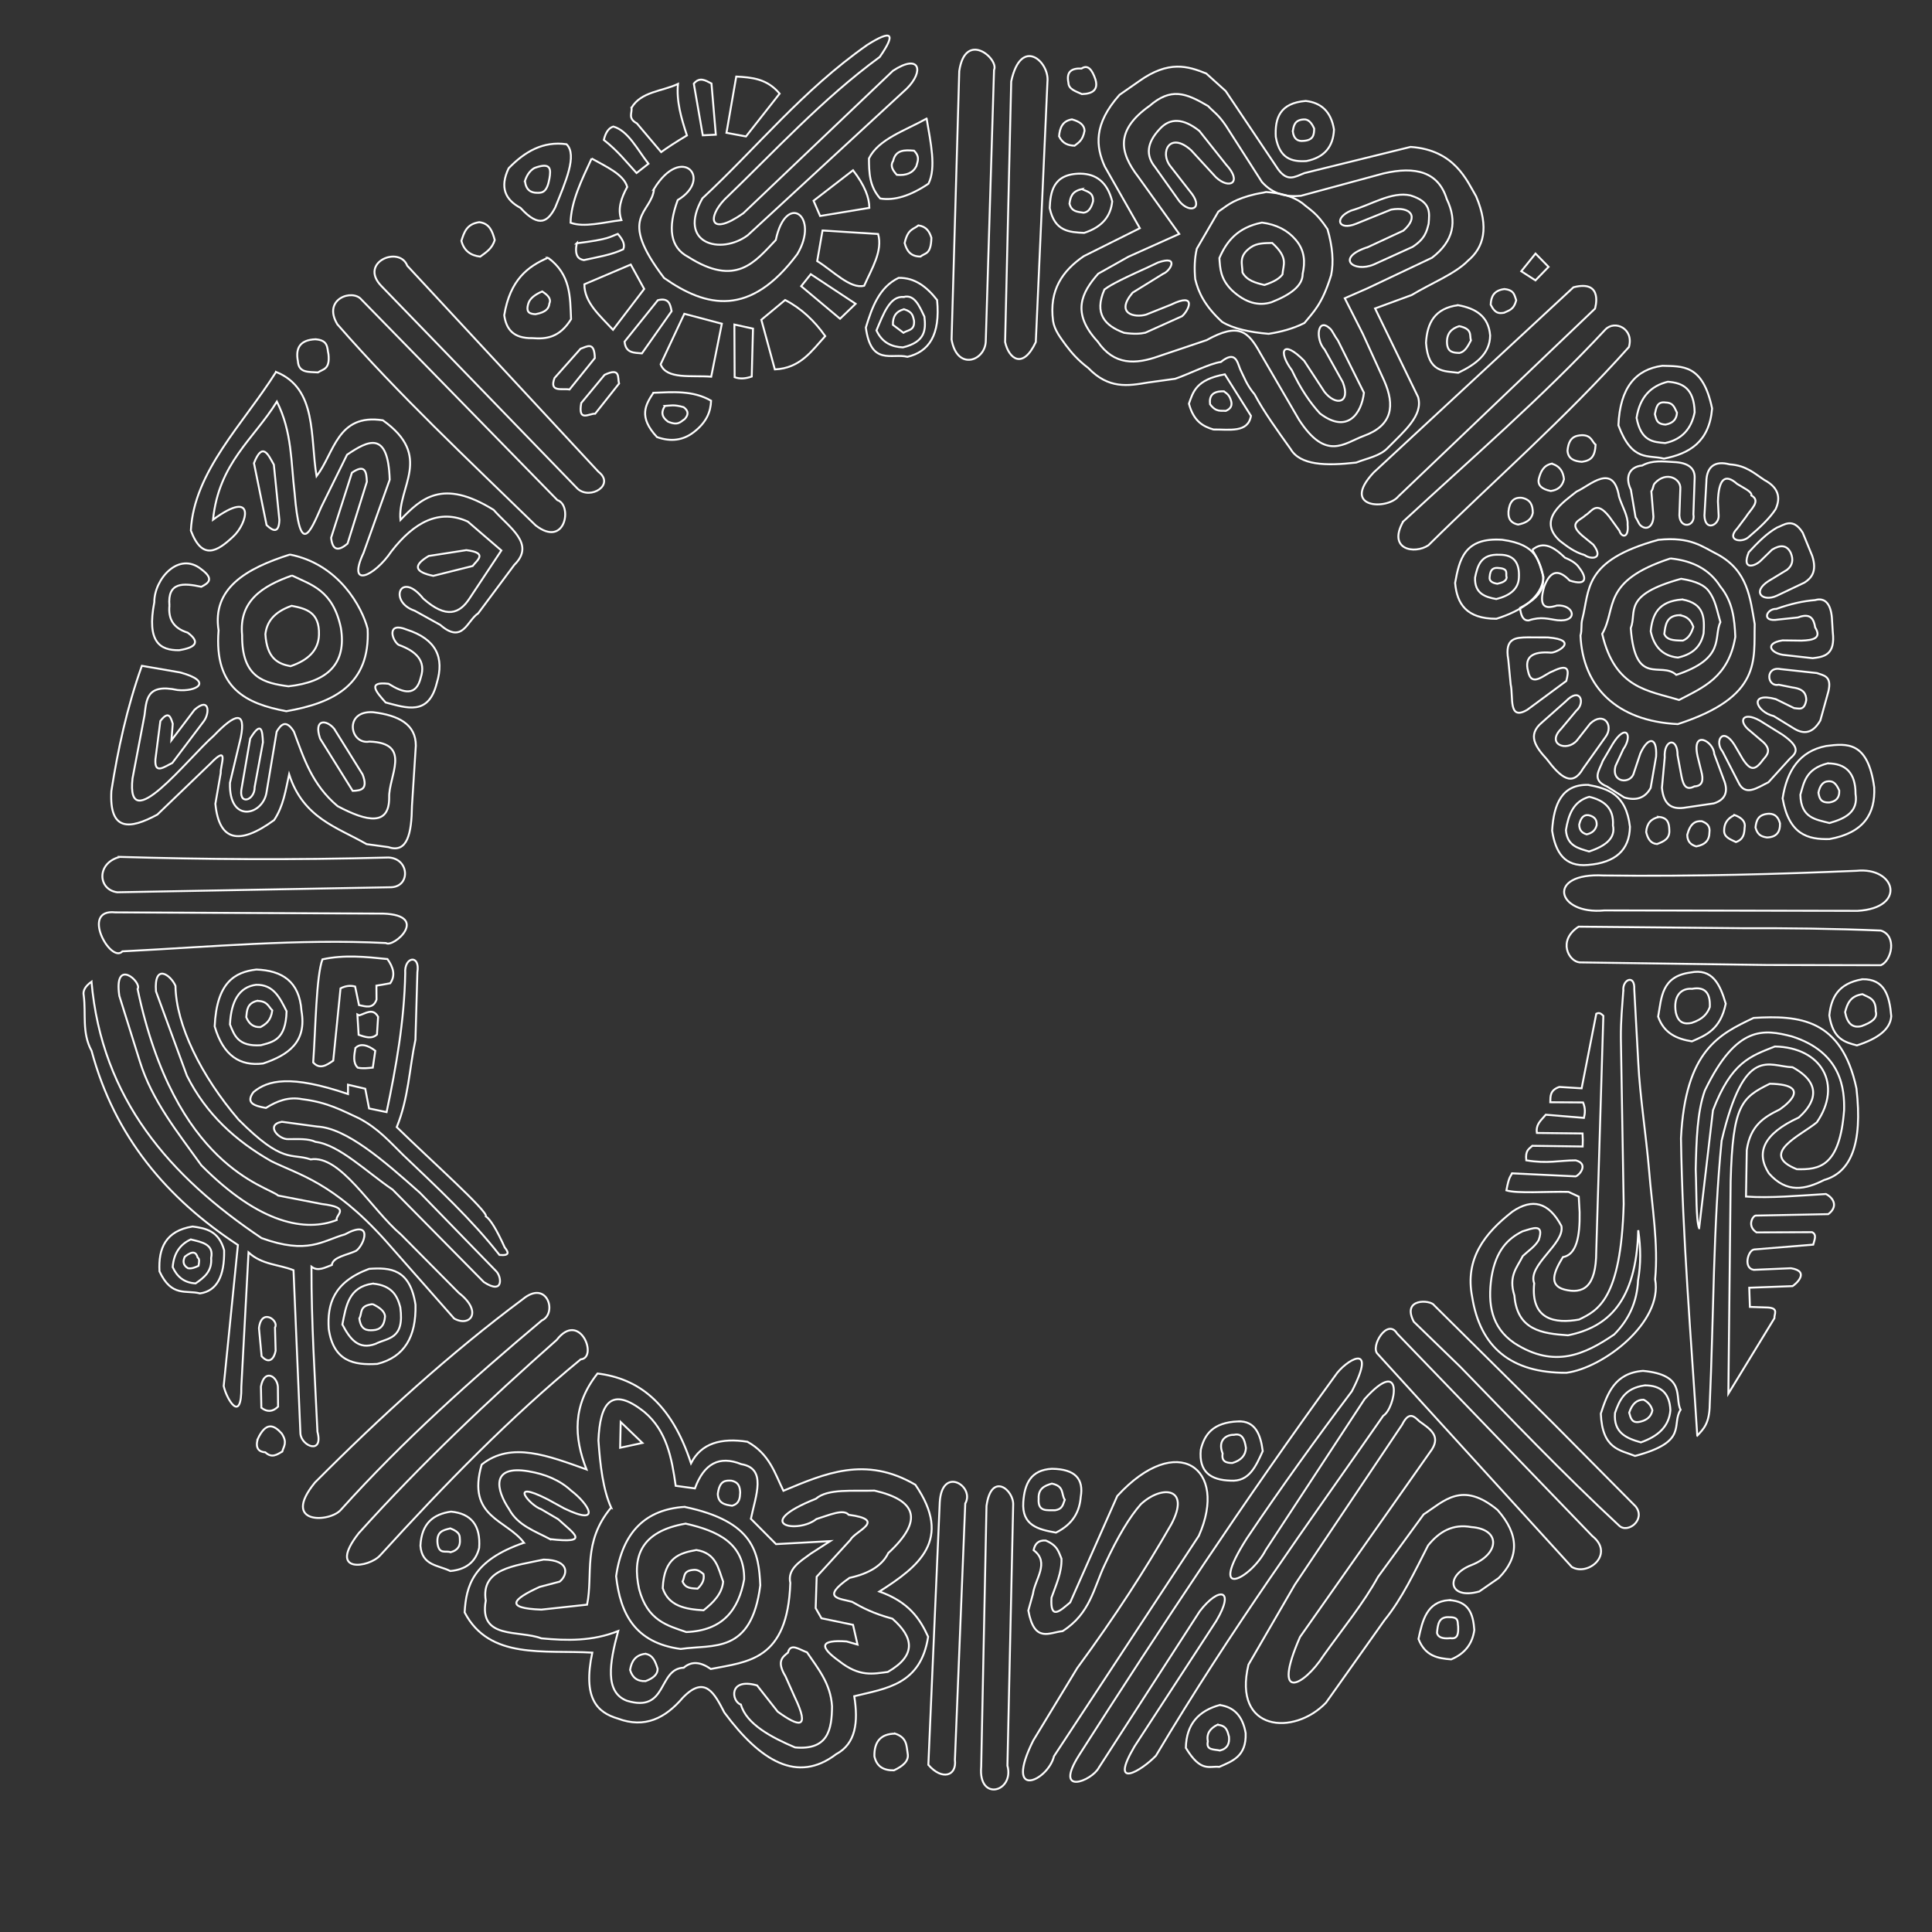 <?xml version="1.0" encoding="UTF-8" standalone="no"?>
<svg
   xmlns:dc="http://purl.org/dc/elements/1.1/"
   xmlns:cc="http://creativecommons.org/ns#"
   xmlns:rdf="http://www.w3.org/1999/02/22-rdf-syntax-ns#"
   xmlns:svg="http://www.w3.org/2000/svg"
   xmlns="http://www.w3.org/2000/svg"
   xmlns:sodipodi="http://sodipodi.sourceforge.net/DTD/sodipodi-0.dtd"
   xmlns:inkscape="http://www.inkscape.org/namespaces/inkscape"
   width="1000mm"
   height="1000mm"
   viewBox="0 0 1000 1000"
   version="1.1"
   id="svg191"
   inkscape:version="1.0.2 (e86c870879, 2021-01-15)"
   sodipodi:docname="glifos.svg">
  <rect x="0" y="0" width="1000" height="1000" fill="#333333" stroke="none"/>
  <defs
     id="defs185" />
  <sodipodi:namedview
     id="base"
     pagecolor="#ffffff"
     bordercolor="#666666"
     borderopacity="1.0"
     inkscape:pageopacity="0.0"
     inkscape:pageshadow="2"
     inkscape:zoom="0.18"
     inkscape:cx="1869.9168"
     inkscape:cy="1902.0022"
     inkscape:document-units="mm"
     inkscape:current-layer="layer1"
     inkscape:document-rotation="0"
     showgrid="false"
     inkscape:window-width="1358"
     inkscape:window-height="1005"
     inkscape:window-x="236"
     inkscape:window-y="0"
     inkscape:window-maximized="0" />
  <g
     inkscape:label="Layer 1"
     inkscape:groupmode="layer"
     id="layer1">
    <path
       style="display:inline;fill:none;stroke:white;stroke-width:1px;stroke-linecap:butt;stroke-linejoin:miter;stroke-opacity:1"
       d="m 673.931,105.044 c 4.519,3.897 7.399,4.882 13.178,13.57 2.625,9.052 3.286,16.993 1.896,23.775 -4.744,15.359 -9.273,19.148 -13.836,24.8 -6.171,3.09 -12.343,4.605 -18.514,5.6 -9.922,-0.846 -18.323,-2.664 -24.087,-6.168 -9.14,-8.39 -12.293,-15.422 -13.923,-22.11 -0.488,-5.423 -0.382,-10.717 0.818,-15.772 l 11.147,-19.177 c 4.101,-2.733 6.55,-5.483 15.663,-8.163 5.608,-1.581 6.571,-1.356 9.089,-2.018 6.935,0.504 13.38,1.917 18.569,5.663 z"
       id="path90"
       sodipodi:nodetypes="cccccccccccc" />
    <path
       style="display:inline;fill:none;stroke:white;stroke-width:1px;stroke-linecap:butt;stroke-linejoin:miter;stroke-opacity:1"
       d="m 647.399,128.006 c 3.295,-2.262 7.121,-2.146 11.079,-2.243 8.584,7.748 5.694,11.241 5.324,16.283 -1.354,1.806 -3.727,3.621 -9.354,5.466 -4.521,-1.092 -9.007,-2.234 -11.329,-6.46 -0.09,-4.601 -2.176,-8.513 4.279,-13.046 z"
       id="path92"
       sodipodi:nodetypes="cccccc" />
    <path
       style="display:inline;fill:none;stroke:white;stroke-width:1px;stroke-linecap:butt;stroke-linejoin:miter;stroke-opacity:1"
       d="m 653.19,115.208 c 7.587,1.008 13.368,4.049 17.496,8.948 4.753,5.558 4.894,11.659 3.571,17.55 0.032,6.25 -6.249,10.802 -16.152,14.729 -6.475,2.019 -13.243,0.535 -20.447,-6.161 -6.056,-5.959 -6.108,-11.32 -6.504,-16.715 3.673,-8.496 9.23,-15.772 22.036,-18.352 z"
       id="path94"
       sodipodi:nodetypes="ccccccc" />
    <path
       style="display:inline;fill:none;stroke:white;stroke-width:1px;stroke-linecap:butt;stroke-linejoin:miter;stroke-opacity:1"
       d="m 545.058,166.096 c -2.118,-15.996 4.963,-25.99 15.878,-33.484 l 29.038,-14.492 -18.143,-31.929 c -4.611,-10.264 -5.98,-21.848 7.653,-37.123 l 10.167,-7.082 c 15.247,-10.843 25.146,-7.799 34.725,-3.926 l 10.029,9.057 27.153,40.519 c 4.89,6.635 8.509,3.974 13.648,1.948 l 54.913,-13.539 c 22.799,1.576 29.063,17.337 33.935,25.611 6.825,16.167 3.974,26.395 -4.265,33.316 -6.505,6.723 -19.351,11.818 -29.067,17.717 l -18.98,6.962 22.262,45.858 c 2.771,9.557 -7.337,17.764 -15.544,26.171 -4.171,4.465 -10.782,5.475 -16.501,7.749 -15.73,1.829 -29.05,1.383 -33.942,-7.016 -6.941,-9.695 -13.845,-19.271 -18.647,-28.309 -3.992,-4.655 -5.401,-8.852 -7.509,-13.12 -1.528,-4.032 -2.543,-9.579 -9.958,-3.609 -5.584,0.676 -16.75,6.362 -23.621,8.684 l -14.327,1.974 c -10.056,1.707 -20.11,3.439 -30.655,-7.54 -5.544,-4.218 -8.689,-7.975 -11.497,-11.667 -2.868,-3.988 -6.007,-7.863 -6.747,-12.732 z"
       id="path96"
       sodipodi:nodetypes="ccccccccccccccccccccccccccc" />
    <path
       style="display:inline;fill:none;stroke:white;stroke-width:1px;stroke-linecap:butt;stroke-linejoin:miter;stroke-opacity:1"
       d="m 594.926,54.855 c 11.151,-9.597 18.639,-6.885 30.379,0.036 3.001,3.194 5.111,4.128 9.259,10.235 l 18.59,29.053 c 5.693,6.403 12.665,7.856 20.19,7.168 l 42.881,-11.609 c 16.362,-3.78 28.253,-0.889 32.597,13.266 5.57,11.574 3.619,21.82 -7.657,30.419 l -33.558,15.893 -11.558,5.055 9.285,18.324 11.085,24.301 c 5.668,12.857 4.441,23.241 -10.623,28.661 -10.154,3.799 -19.472,13.139 -33.447,-8.421 l -19.958,-34.294 c -6.355,-11.43 -11.081,-16.187 -27.842,-6.9 l -24.792,8.346 c -11.928,4.249 -23.105,4.831 -31.617,-7.617 -13.714,-14.799 -8.356,-25.333 0.317,-35.124 l 15.632,-8.778 26.277,-11.782 -21.116,-29.451 c -9.926,-12.845 -11.891,-24.287 5.678,-36.78 z"
       id="path98"
       sodipodi:nodetypes="ccccccccccccccccccccccc" />
    <path
       style="display:inline;fill:none;stroke:white;stroke-width:1px;stroke-linecap:butt;stroke-linejoin:miter;stroke-opacity:1"
       d="m 571.592,149.955 c -5.324,12.384 0.197,18.63 10.254,22.31 5.309,0.772 8.435,0.502 10.97,-0.05 l 19.018,-8.553 c 3.499,-3.016 7.861,-12.588 -5.717,-5.967 l -12.896,5.151 c -6.109,1.774 -16.108,-0.559 -6.986,-11.367 l 15.88,-9.819 c 3.477,-1.23 8.648,-9.752 -2.722,-5.785 l -5.941,2.815 c -16.196,7.285 -19.85,9.601 -21.86,11.265 z"
       id="path100"
       sodipodi:nodetypes="ccccccccccc" />
    <path
       style="display:inline;fill:none;stroke:white;stroke-width:1px;stroke-linecap:butt;stroke-linejoin:miter;stroke-opacity:1"
       d="m 668.683,191.672 c 4.543,9.648 9.425,16.771 14.517,22.331 14.276,10.863 21.561,-0.048 22.769,-10.726 l -13.466,-27.044 c -1.783,-2.371 -2.81,-4.976 -4.004,-6.107 -6.654,-6.3 -7.813,5.458 -2.889,10.786 l 9.432,16.927 c 4.226,10.964 -3.65,12.48 -9.541,4.938 l -10.456,-16.008 c -11.292,-11.505 -13.62,-4.822 -6.361,4.902 z"
       id="path102"
       sodipodi:nodetypes="ccccsccccc" />
    <path
       style="display:inline;fill:none;stroke:white;stroke-width:1px;stroke-linecap:butt;stroke-linejoin:miter;stroke-opacity:1"
       d="m 708.12,127.856 18.251,-8.471 c 8.341,-7.313 3.719,-12.653 -6.3,-10.898 l -18.226,7.354 c -9.056,3.69 -11.709,-2.949 -2.509,-6.85 10.281,-2.883 20.989,-10.066 30.761,-7.826 10.903,3.393 9.773,9.077 9.363,14.624 -0.992,3.869 -1.738,7.72 -8.309,11.995 l -20.019,9.091 c -10.426,4.478 -20.419,-3.422 -3.011,-9.02 z"
       id="path104"
       sodipodi:nodetypes="cccccccccc" />
    <path
       style="display:inline;fill:none;stroke:white;stroke-width:1px;stroke-linecap:butt;stroke-linejoin:miter;stroke-opacity:1"
       d="M 615.767,98.847 605.673,85.873 c -5.464,-7.032 -0.233,-18.107 10.89,-8.069 l 12.81,13.951 c 7.061,6.578 13.815,2.66 5.267,-6.539 L 620.778,67.755 c -8.348,-6.604 -15.146,-6.849 -20.465,-1.03 -6.891,7.279 -7.277,13.808 -2.467,19.738 l 12.607,17.73 c 5.462,6.676 13.221,3.925 5.314,-5.347 z"
       id="path106"
       sodipodi:nodetypes="cccccccccc" />
    <path
       style="display:inline;fill:none;stroke:white;stroke-width:1px;stroke-linecap:butt;stroke-linejoin:miter;stroke-opacity:1"
       d="m 669.157,68.062 c 0.399,-3.069 1.032,-5.978 5.546,-6.231 2.418,-0.266 4.158,1.621 5.514,4.728 -0.032,3.094 -0.378,6.01 -5.42,6.347 -3.269,0.422 -5.171,-1.16 -5.64,-4.844 z"
       id="path108"
       sodipodi:nodetypes="ccccc" />
    <path
       style="display:inline;fill:none;stroke:white;stroke-width:1px;stroke-linecap:butt;stroke-linejoin:miter;stroke-opacity:1"
       d="m 675.864,52.25 c -13.359,1.045 -16.047,8.817 -15.518,18.616 1.981,11.395 8.454,12.954 15.843,12.507 9.396,-1.891 13.903,-7.52 14.281,-16.307 -1.478,-9.232 -6.559,-13.902 -14.606,-14.816 z"
       id="path110"
       sodipodi:nodetypes="ccccc" />
    <path
       style="display:inline;fill:none;stroke:white;stroke-width:1px;stroke-linecap:butt;stroke-linejoin:miter;stroke-opacity:1"
       d="m 554.845,61.796 c -4.898,0.771 -6.284,4.36 -6.681,8.742 1.934,3.981 4.885,4.742 8.031,4.884 2.002,-1.63 4.205,-2.57 5.173,-7.753 -0.104,-3.026 -2.617,-4.809 -6.523,-5.873 z"
       id="path112"
       sodipodi:nodetypes="ccccc" />
    <path
       style="display:inline;fill:none;stroke:white;stroke-width:1px;stroke-linecap:butt;stroke-linejoin:miter;stroke-opacity:1"
       d="m 559.927,97.892 c -5.302,1.155 -5.883,4.334 -6.359,7.558 1.145,4.324 4.363,4.151 7.272,4.648 2.04,-0.208 3.798,-1.664 4.928,-5.897 0.298,-4.702 -3.159,-5.058 -5.842,-6.308 z"
       id="path114"
       sodipodi:nodetypes="ccccc" />
    <path
       style="display:inline;fill:none;stroke:white;stroke-width:1px;stroke-linecap:butt;stroke-linejoin:miter;stroke-opacity:1"
       d="m 559.319,89.875 c 7.921,0.158 13.769,4.199 16.356,14.349 -0.735,7.425 -4.879,13.199 -14.508,16.318 -7.655,-0.351 -15.308,-0.705 -17.837,-12.857 0.377,-7.9 1.472,-17.838 15.989,-17.81 z"
       id="path116"
       sodipodi:nodetypes="ccccc" />
    <path
       style="display:inline;fill:none;stroke:white;stroke-width:1px;stroke-linecap:butt;stroke-linejoin:miter;stroke-opacity:1"
       d="m 633.513,202.559 c -5.947,-0.223 -7.714,2.435 -7.191,6.672 3.184,4.293 5.555,3.167 8.137,3.449 2.607,-1.083 3.495,-2.873 2.699,-5.358 -0.934,-3.106 -2.334,-3.696 -3.645,-4.763 z"
       id="path118"
       sodipodi:nodetypes="ccccc" />
    <path
       style="display:inline;fill:none;stroke:white;stroke-width:1px;stroke-linecap:butt;stroke-linejoin:miter;stroke-opacity:1"
       d="m 633.974,193.754 c -14.913,2.735 -16.409,9.058 -18.587,15.197 2.469,9.192 7.389,11.8 12.701,13.356 8.11,-0.123 17.837,1.948 19.41,-7.053 z"
       id="path120"
       sodipodi:nodetypes="ccccc" />
    <path
       style="display:inline;fill:none;stroke:white;stroke-width:1px;stroke-linecap:butt;stroke-linejoin:miter;stroke-opacity:1"
       d="m 560,48.707 c -3.112,-1.434 -6.874,-2.451 -6.978,-5.814 -1.253,-5.928 1.758,-7.661 6.781,-7.415 3.273,-2.224 5.465,0.565 7.175,5.586 1.562,5.209 -1.152,7.491 -6.977,7.643 z"
       id="path122"
       sodipodi:nodetypes="ccccc" />
    <path
       style="display:inline;fill:none;stroke:white;stroke-width:1px;stroke-linecap:butt;stroke-linejoin:miter;stroke-opacity:1"
       d="m 523.402,42.117 c 5.162,-23.609 19.893,-10.05 18.754,0.173 l -6.031,134.77 c -6.666,14.26 -13.91,8.791 -15.884,0 z"
       id="path124"
       sodipodi:nodetypes="ccccc" />
    <path
       style="display:inline;fill:none;stroke:white;stroke-width:1px;stroke-linecap:butt;stroke-linejoin:miter;stroke-opacity:1"
       d="m 755.294,168.808 c -3.913,1.247 -6.619,3.64 -6.317,8.892 0.32,4.781 3.392,4.874 6.451,4.99 2.855,-0.592 4.375,-3.562 5.917,-6.492 -0.813,-2.695 0.971,-5.889 -6.051,-7.39 z"
       id="path126"
       sodipodi:nodetypes="ccccc" />
    <path
       style="display:inline;fill:none;stroke:white;stroke-width:1px;stroke-linecap:butt;stroke-linejoin:miter;stroke-opacity:1"
       d="m 754.71,157.966 c -12.129,1.581 -16.066,9.283 -16.61,19.52 1.155,15.614 9.359,14.495 16.682,15.466 9.045,-4.355 16.378,-9.713 16.516,-19.287 -0.772,-9.912 -7.415,-14.05 -16.587,-15.7 z"
       id="path128"
       sodipodi:nodetypes="ccccc" />
    <path
       style="display:inline;fill:none;stroke:white;stroke-width:1px;stroke-linecap:butt;stroke-linejoin:miter;stroke-opacity:1"
       d="m 778.655,149.623 c -5.453,0.669 -6.919,3.945 -7.071,8.082 2.404,4.933 4.644,4.497 6.887,4.182 2.39,-1.204 5.074,-1.416 6.309,-6.508 -0.93,-2.418 -0.891,-5.271 -6.125,-5.756 z"
       id="path130"
       sodipodi:nodetypes="ccccc" />
    <path
       style="display:inline;fill:none;stroke:white;stroke-width:1px;stroke-linecap:butt;stroke-linejoin:miter;stroke-opacity:1"
       d="m 794.782,131.248 -7.373,9.153 7.337,4.718 6.783,-6.983 z"
       id="path132" />
    <path
       style="display:inline;fill:none;stroke:white;stroke-width:1px;stroke-linecap:butt;stroke-linejoin:miter;stroke-opacity:1"
       d="m 814.415,148.702 c 15.899,-4.129 11.14,11.068 11.14,11.068 l -101.731,97.119 c -5.786,7.248 -30.243,6.245 -12.81,-12.336 z"
       id="path134"
       sodipodi:nodetypes="ccccc" />
    <path
       style="display:inline;fill:none;stroke:white;stroke-width:1px;stroke-linecap:butt;stroke-linejoin:miter;stroke-opacity:1"
       d="m 869.111,318.4 c -6.502,0.308 -7.116,5.031 -7.673,9.798 1.294,2.81 3.957,3.356 9.624,3.365 3.009,-1.19 4.458,-3.906 5.41,-7.107 -0.993,-2.509 -2.32,-5.393 -7.361,-6.057 z"
       id="path376"
       sodipodi:nodetypes="ccccc" />
    <path
       style="display:inline;fill:none;stroke:white;stroke-width:1px;stroke-linecap:butt;stroke-linejoin:miter;stroke-opacity:1"
       d="m 870.731,310.286 c -12.558,0.873 -15.476,8 -16.327,16.47 1.699,7.992 6.184,12.768 14.087,13.6 8.754,-1.942 12.047,-6.716 13.284,-12.556 0.489,-7.817 0.542,-15.426 -11.045,-17.513 z"
       id="path378"
       sodipodi:nodetypes="ccccc" />
    <path
       style="display:inline;fill:none;stroke:white;stroke-width:1px;stroke-linecap:butt;stroke-linejoin:miter;stroke-opacity:1"
       d="m 870.163,299.58 c -30.718,8.471 -22.718,17.031 -26.085,25.566 2.337,30.842 15.528,16.869 23.568,24.162 25.761,-8.521 19.101,-19.484 22.816,-27.317 -1.857,-6.193 -2.466,-11.329 -6.037,-16.077 -2.07,-2.753 -6.01,-5.025 -14.262,-6.334 z"
       id="path380"
       sodipodi:nodetypes="ccccsc" />
    <path
       style="display:inline;fill:none;stroke:white;stroke-width:1px;stroke-linecap:butt;stroke-linejoin:miter;stroke-opacity:1"
       d="m 864.613,289.053 c -36.089,11.792 -27.632,25.821 -35.318,39.04 6.585,28.453 23.971,29.303 39.766,34.219 12.386,-6.497 25.606,-11.622 29.138,-32.67 -0.397,-9.142 -1.289,-18.189 -7.82,-26.153 -5.389,-8.582 -14.089,-13.263 -25.766,-14.436 z"
       id="path382"
       sodipodi:nodetypes="cccccc" />
    <path
       style="display:inline;fill:none;stroke:white;stroke-width:1px;stroke-linecap:butt;stroke-linejoin:miter;stroke-opacity:1"
       d="m 858.406,279.412 c -39.381,10.8 -35.441,25.999 -39.433,41.094 -0.752,2.84 -0.056,5.459 -0.909,8.445 1.163,26.533 18.623,44.308 50.359,45.846 43.755,-14.21 39.29,-33.239 39.808,-51.77 -2.361,-13.545 -3.545,-27.533 -19.198,-36.075 -7.961,-3.937 -13.739,-9.256 -30.627,-7.54 z"
       id="path384"
       sodipodi:nodetypes="csccccc" />
    <path
       style="display:inline;fill:none;stroke:white;stroke-width:1px;stroke-linecap:butt;stroke-linejoin:miter;stroke-opacity:1"
       d="m 846.559,267.698 c 0.888,1.189 1.631,3.312 2.349,4.034 3.026,3.042 6.692,1.207 6.899,-4.335 l -1.074,-13.119 c 1.101,-1.521 0.836,-3.08 1.747,-4.085 6.083,-6.711 13.722,-2.24 13.255,2.822 l -0.491,13.746 c 0.357,7.28 8.49,5.854 7.258,-0.604 l 0.641,-18.522 c 0.277,-5.222 -3.152,-8.173 -10.887,-8.485 -5.434,-0.279 -10.868,-1.124 -16.301,1.811 -6.05,0.518 -9.254,5.389 -5.811,12.533 z"
       id="path386"
       sodipodi:nodetypes="csccscccccccc" />
    <path
       style="display:inline;fill:none;stroke:white;stroke-width:1px;stroke-linecap:butt;stroke-linejoin:miter;stroke-opacity:1"
       d="m 889.208,259.57 c 0.331,-11.148 3.358,-14.943 9.926,-9.086 3.148,1.986 7.783,3.972 7.396,5.959 5.174,2.925 -0.506,7.244 -2.855,11.136 l -4.481,5.952 c -6.071,6.303 2.503,7.768 6.03,4.346 5.64,-4.787 10.749,-9.574 13.847,-14.361 2.841,-6.225 1.209,-11.315 -5.794,-15.043 -5.198,-3.383 -9.406,-7.583 -18.053,-8.118 -7.382,-1.984 -11.984,0.925 -12.022,9.231 l -0.981,17.265 c 0.265,8.523 7.655,4.943 7.353,0 z"
       id="path388"
       sodipodi:nodetypes="ccccccccccccc" />
    <path
       style="display:inline;fill:none;stroke:white;stroke-width:1px;stroke-linecap:butt;stroke-linejoin:miter;stroke-opacity:1"
       d="m 905.16,285.832 c -3.902,9.487 3.165,7.41 6.213,4.357 l 5.856,-5.697 c 4.309,-2.63 7.643,-2.432 9.644,1.627 1.57,3.68 0.893,6.63 -1.974,8.867 l -9.471,5.748 c -8.894,5.711 -3.073,10.992 4.22,7.629 l 14.396,-6.843 c 3.478,-2.265 6.594,-5.721 3.964,-13.773 l -4.918,-12.001 c -5.203,-8.252 -9.795,-3.867 -13.285,-2.684 -5.488,3.099 -10.1,7.87 -14.645,12.77 z"
       id="path390"
       sodipodi:nodetypes="cccccccccccc" />
    <path
       style="display:inline;fill:none;stroke:white;stroke-width:1px;stroke-linecap:butt;stroke-linejoin:miter;stroke-opacity:1"
       d="m 919.437,315.154 c 7.493,-2.634 13.77,-4.05 20.03,-4.544 5.484,-1.603 8.525,2.41 8.811,10.764 l 0.359,5.773 c 1.412,11.778 -4.381,12.822 -10.395,13.536 l -14.134,-1.597 c -7.056,-0.482 -11.613,-5.993 -1.495,-7.625 l 9.817,0.123 c 6.025,-0.19 10.605,-1.207 7.088,-6.856 -0.695,-4.447 -2.469,-7.592 -8.878,-5.136 l -10.198,1.086 c -9.118,1.514 -6.082,-5.719 -1.004,-5.524 z"
       id="path392"
       sodipodi:nodetypes="cccccccccccc" />
    <path
       style="display:inline;fill:none;stroke:white;stroke-width:1px;stroke-linecap:butt;stroke-linejoin:miter;stroke-opacity:1"
       d="m 921.719,346.334 18.709,2.039 c 3.465,1.293 7.832,1.454 5.959,9.451 l -4.176,15.075 c -3.879,6.69 -8.423,7.277 -13.351,4.36 l -10.743,-6.591 c -9.278,-2.273 -13.192,-12.668 0.975,-8.822 l 9.535,4.669 c 2.466,0.121 5.264,1.604 6.291,-4.166 -0.032,-3.16 -1.284,-5.801 -7.09,-6.507 l -7.136,-1.435 c -6.275,1.34 -7.174,-9.721 1.028,-8.074 z"
       id="path394"
       sodipodi:nodetypes="cccccccccccc" />
    <path
       style="display:inline;fill:none;stroke:white;stroke-width:1px;stroke-linecap:butt;stroke-linejoin:miter;stroke-opacity:1"
       d="m 905.955,378.413 6.728,5.728 c 4.331,4.026 1.947,6.723 0.211,8.677 -4.28,5.817 -6.557,6.634 -10.848,0.066 l -4.314,-7.38 c -6.186,-9.78 -10.415,-1.657 -6.162,3.446 l 8.124,15.785 c 3.532,7.844 9.809,2.973 15.638,0.176 l 11.107,-12.219 c 3.113,-2.755 6.135,-5.539 -3.855,-12.43 l -11.669,-7.26 c -9.008,-5.065 -11.641,0.359 -4.961,5.41 z"
       id="path396"
       sodipodi:nodetypes="cccccccccccc" />
    <path
       style="display:inline;fill:none;stroke:white;stroke-width:1px;stroke-linecap:butt;stroke-linejoin:miter;stroke-opacity:1"
       d="m 878.652,391.409 c -3.12,-14.279 8.454,-7.507 8.623,-1.176 l 5.411,14.538 c 1.763,5.338 0.125,9.275 -5.63,11.072 l -15.666,2.299 c -5.908,0.73 -10.319,-1.415 -11.179,-10.383 l 1.452,-15.653 c -0.626,-9.319 6.632,-10.946 6.645,-1.19 l 1.713,9.214 c 0.885,4.918 1.883,9.633 6.993,6.906 4.42,-0.2 4.755,-3.485 3.54,-7.941 z"
       id="path398"
       sodipodi:nodetypes="cccccccccccc" />
    <path
       style="display:inline;fill:none;stroke:white;stroke-width:1px;stroke-linecap:butt;stroke-linejoin:miter;stroke-opacity:1"
       d="m 834.668,385.194 c 6.898,-11.229 10.65,-4.699 5.541,2.596 l -4.003,8.637 c -2.479,8.947 8.007,9.605 9.476,3.604 l 3.36,-10.048 c 3.785,-8.425 8.746,-9.218 8.156,1.582 l -2.827,16.273 c -2.925,5.339 -7.591,6.735 -13.674,4.923 l -8.858,-5.631 c -8.415,-3.418 -3.908,-8.514 -2.258,-13.238 z"
       id="path400"
       sodipodi:nodetypes="ccccccccccc" />
    <path
       style="display:inline;fill:none;stroke:white;stroke-width:1px;stroke-linecap:butt;stroke-linejoin:miter;stroke-opacity:1"
       d="m 808.046,377.248 c -7.858,7.953 2.889,12.081 8.136,6.046 l 6.863,-8.733 c 7.075,-6.684 12.431,0.994 7.957,6.912 l -11.615,16.357 c -5.537,9.606 -11.512,4.724 -18.803,-4.938 -5.685,-6.196 -10.246,-12.415 -2.542,-18.877 l 12.441,-11.045 c 7.454,-7.74 10.256,0.805 5.405,4.894 z"
       id="path402"
       sodipodi:nodetypes="cccccccccc" />
    <path
       style="display:inline;fill:none;stroke:white;stroke-width:1px;stroke-linecap:butt;stroke-linejoin:miter;stroke-opacity:1"
       d="m 946.342,404.395 c -2.599,0.086 -4.321,2.013 -5.124,5.87 0.428,2.759 1.077,5.358 5.703,5.077 3.071,-0.524 5.251,-2.033 5.076,-6.151 -1.924,-4.49 -3.793,-4.904 -5.656,-4.796 z"
       id="path404"
       sodipodi:nodetypes="ccccc" />
    <path
       style="display:inline;fill:none;stroke:white;stroke-width:1px;stroke-linecap:butt;stroke-linejoin:miter;stroke-opacity:1"
       d="m 945.919,395.124 c -11.267,2.926 -12.151,9.764 -14.05,16.22 0.297,12.197 8.072,12.797 15.039,14.65 8.378,-2.337 15.007,-5.887 13.516,-15.063 0.024,-10.753 -4.974,-15.839 -14.505,-15.807 z"
       id="path406"
       sodipodi:nodetypes="ccccc" />
    <path
       style="display:inline;fill:none;stroke:white;stroke-width:1px;stroke-linecap:butt;stroke-linejoin:miter;stroke-opacity:1"
       d="m 945.203,386.122 c -13.736,2.688 -20.293,12.7 -22.527,27.122 3.296,18.888 13.216,21.346 24.243,21.063 17.875,-3.246 23.796,-13.185 23.169,-26.788 -3.283,-23.916 -14.056,-22.75 -24.885,-21.396 z"
       id="path408"
       sodipodi:nodetypes="ccccc" />
    <path
       style="display:inline;fill:none;stroke:white;stroke-width:1px;stroke-linecap:butt;stroke-linejoin:miter;stroke-opacity:1"
       d="m 822.342,421.947 c -2.876,-0.438 -4.21,1.712 -4.945,4.868 0.04,2.24 0.831,4.143 3.833,5.048 2.818,-0.602 4.569,-2.151 5.191,-4.704 0.194,-2.444 -0.671,-4.406 -4.079,-5.213 z"
       id="path410"
       sodipodi:nodetypes="ccccc" />
    <path
       style="display:inline;fill:none;stroke:white;stroke-width:1px;stroke-linecap:butt;stroke-linejoin:miter;stroke-opacity:1"
       d="m 822.59,412.424 c -8.198,2.316 -10.78,9.249 -12.065,17.248 0.61,8.23 6.455,9.417 11.968,11.05 8.924,-2.905 13.762,-7.166 12.363,-13.498 0.572,-8.789 -4.456,-12.945 -12.266,-14.8 z"
       id="path412"
       sodipodi:nodetypes="ccccc" />
    <path
       style="display:inline;fill:none;stroke:white;stroke-width:1px;stroke-linecap:butt;stroke-linejoin:miter;stroke-opacity:1"
       d="m 821.987,406.248 c -13.471,-0.269 -17.758,9.773 -18.614,23.669 1.722,11.175 6.373,18.911 18.591,17.765 14.125,-1.129 21.454,-7.631 21.695,-19.738 -1.992,-17.039 -11.585,-19.83 -21.672,-21.696 z"
       id="path414"
       sodipodi:nodetypes="ccccc" />
    <path
       style="display:inline;fill:none;stroke:white;stroke-width:1px;stroke-linecap:butt;stroke-linejoin:miter;stroke-opacity:1"
       d="m 858.754,422.846 c -4.069,0.798 -6.401,3.308 -6.7,7.821 0.81,3.446 2.316,5.991 5.621,6.201 3.458,-1.284 6.738,-2.724 6.36,-7.329 -0.106,-3.274 -0.683,-6.25 -5.281,-6.694 z"
       id="path416"
       sodipodi:nodetypes="ccccc" />
    <path
       style="display:inline;fill:none;stroke:white;stroke-width:1px;stroke-linecap:butt;stroke-linejoin:miter;stroke-opacity:1"
       d="m 880.851,425.059 c -3.208,-0.266 -6,1.035 -7.538,7.063 0.048,3.594 1.962,5.204 4.667,5.98 4.978,-0.924 6.739,-3.512 6.8,-6.98 0.58,-3.736 -1.443,-5.109 -3.929,-6.063 z"
       id="path418"
       sodipodi:nodetypes="ccccc" />
    <path
       style="display:inline;fill:none;stroke:white;stroke-width:1px;stroke-linecap:butt;stroke-linejoin:miter;stroke-opacity:1"
       d="m 897.805,421.849 c -4.124,1.958 -5.342,4.767 -5.393,7.916 -0.17,3.59 3.187,4.686 6.118,6.083 3.959,-1.404 4.307,-4.335 4.476,-7.343 0.65,-3.055 -1.285,-5.203 -5.201,-6.657 z"
       id="path420"
       sodipodi:nodetypes="ccccc" />
    <path
       style="display:inline;fill:none;stroke:white;stroke-width:1px;stroke-linecap:butt;stroke-linejoin:miter;stroke-opacity:1"
       d="m 915.647,421.178 c -5.695,0.264 -6.616,3.543 -7.005,7.159 1.107,4.165 3.48,4.724 5.904,5.137 4.915,-0.118 6.928,-2.775 6.77,-7.333 -0.782,-2.79 -2.211,-4.917 -5.669,-4.962 z"
       id="path422"
       sodipodi:nodetypes="ccccc" />
    <path
       style="display:inline;fill:none;stroke:white;stroke-width:1px;stroke-linecap:butt;stroke-linejoin:miter;stroke-opacity:1"
       d="m 830.029,453.149 c -29.933,-1.658 -24.565,20.503 0.411,18.091 l 131.099,0.214 c 25.473,-1.492 19.786,-22.876 -0.684,-20.729 -40.363,1.689 -82.211,2.974 -130.825,2.424 z"
       id="path424"
       sodipodi:nodetypes="ccccc" />
    <path
       style="display:inline;fill:none;stroke:white;stroke-width:1px;stroke-linecap:butt;stroke-linejoin:miter;stroke-opacity:1"
       d="m 780.68,341.389 c -2.026,-11.272 3.977,-11.389 9.988,-11.496 l 10.573,0.038 c 16.595,1.393 4.636,7.98 1.554,7.876 -9.531,-0.77 -13.827,2.182 -11.878,9.571 1.743,8.941 8.589,1.472 12.759,0.073 8.71,-4.334 8.389,-0.149 7.035,5.01 l -20.168,14.911 c -10.046,5.963 -7.14,-6.729 -8.619,-13.107 z"
       id="path426"
       sodipodi:nodetypes="cccccccccc" />
    <path
       style="display:inline;fill:none;stroke:white;stroke-width:1px;stroke-linecap:butt;stroke-linejoin:miter;stroke-opacity:1"
       d="m 793.09,284.647 c 5.68,-4.933 11.326,-1.455 16.965,4.046 3.374,1.357 5.993,3.032 7.374,5.225 3.882,4.961 4.187,9.573 -4.983,6.565 -5.089,-5.301 -9.69,-6.163 -13.173,3.164 -2.932,10.178 0.102,11.875 6.613,9.771 8.918,-0.62 11.36,8.733 0.228,7.616 -4.528,-0.559 -8.361,-2.097 -14.842,0.092 -2.978,0.247 -4.05,-2.61 -4.507,-6.467 9.71,-5.221 17.869,-11.418 6.326,-30.012 z"
       id="path428"
       sodipodi:nodetypes="cccccccccc" />
    <path
       style="display:inline;fill:none;stroke:white;stroke-width:1px;stroke-linecap:butt;stroke-linejoin:miter;stroke-opacity:1"
       d="m 777.543,279.384 c 18.78,2.536 18.664,11.341 21.368,19.252 -0.599,10.456 -11.344,17.527 -24.374,21.637 -15.569,0.038 -20.437,-7.813 -21.372,-18.562 2.17,-11.982 4.7,-23.689 24.377,-22.327 z"
       id="path430"
       sodipodi:nodetypes="ccccc" />
    <path
       style="display:inline;fill:none;stroke:white;stroke-width:1px;stroke-linecap:butt;stroke-linejoin:miter;stroke-opacity:1"
       d="m 776.27,287.14 c -9.81,-0.527 -11.451,5.521 -12.783,11.819 -0.297,8.054 4.92,10.052 10.99,11.111 7.124,-1.783 11.375,-5.21 11.687,-10.891 0.524,-8.031 -2.761,-12.058 -9.894,-12.039 z"
       id="path432"
       sodipodi:nodetypes="ccccc" />
    <path
       style="display:inline;fill:none;stroke:white;stroke-width:1px;stroke-linecap:butt;stroke-linejoin:miter;stroke-opacity:1"
       d="m 775.829,294.009 c -2.413,-0.29 -4.498,0.163 -4.8,4.674 -0.249,1.867 1.06,3.034 3.992,3.472 2.532,-0.55 4.623,-1.358 4.831,-3.262 -0.787,-1.794 1.403,-4.482 -4.023,-4.884 z"
       id="path434"
       sodipodi:nodetypes="ccccc" />
    <path
       style="display:inline;fill:none;stroke:white;stroke-width:1px;stroke-linecap:butt;stroke-linejoin:miter;stroke-opacity:1"
       d="m 787.709,257.671 c -4.462,-0.438 -6.46,2.335 -6.93,7.098 -0.257,4.537 1.979,6.092 4.964,6.752 3.804,-0.75 6.887,-2.23 7.635,-6.078 -0.015,-3.707 -0.964,-6.86 -5.668,-7.772 z"
       id="path436"
       sodipodi:nodetypes="ccccc" />
    <path
       style="display:inline;fill:none;stroke:white;stroke-width:1px;stroke-linecap:butt;stroke-linejoin:miter;stroke-opacity:1"
       d="m 803.135,239.996 c -4.278,0.89 -5.734,4.224 -6.688,7.992 -0.614,3.28 1.68,5.228 6.206,6.154 3.356,-0.441 5.925,-2.059 6.863,-6.113 -0.417,-3.73 -1.966,-6.763 -6.381,-8.033 z"
       id="path438"
       sodipodi:nodetypes="ccccc" />
    <path
       style="display:inline;fill:none;stroke:white;stroke-width:1px;stroke-linecap:butt;stroke-linejoin:miter;stroke-opacity:1"
       d="m 816.01,254.455 c -6.344,5.125 -20.792,14.296 -8.635,25.49 3.769,2.865 7.446,5.802 12.862,7.379 3.052,2.292 10.249,2.307 4.457,-5.405 l -5.806,-4.748 c -7.554,-6.612 -0.929,-7.771 1.735,-10.454 3.411,-1.9 5.435,-8.03 12.35,0.754 l 5.215,7.225 c 1.176,3.767 4.994,3.893 4.259,-3.187 0.329,-4.354 -2.92,-9.523 -4.435,-14.429 -2.95,-17.902 -14.946,-5.797 -22,-2.625 z"
       id="path440"
       sodipodi:nodetypes="ccccccccccc" />
    <path
       style="display:inline;fill:none;stroke:white;stroke-width:1px;stroke-linecap:butt;stroke-linejoin:miter;stroke-opacity:1"
       d="m 818.826,225.249 c -3.573,0.204 -6.842,1.102 -7.489,8.001 0.311,4.327 3.492,5.477 7.431,5.787 4.745,-0.639 6.764,-2.64 7.112,-8.844 -2.009,-1.703 -2.087,-4.903 -7.054,-4.945 z"
       id="path442"
       sodipodi:nodetypes="ccccc" />
    <path
       style="display:inline;fill:none;stroke:white;stroke-width:1px;stroke-linecap:butt;stroke-linejoin:miter;stroke-opacity:1"
       d="m 862.178,208.341 c -4.619,-0.701 -4.897,2.875 -5.624,6.008 0.746,2.382 0.648,5.202 5.584,5.411 4.063,-0.762 5.681,-3.013 5.854,-6.144 -1.21,-2.316 -1.7,-5.185 -5.815,-5.275 z"
       id="path444"
       sodipodi:nodetypes="ccccc" />
    <path
       style="display:inline;fill:none;stroke:white;stroke-width:1px;stroke-linecap:butt;stroke-linejoin:miter;stroke-opacity:1"
       d="m 863.258,197.592 c -8.727,2.13 -14.508,7.887 -16.168,18.717 2.334,12.165 8.612,12.491 14.823,13.019 8.755,-1.899 13.543,-7.466 15.234,-15.898 -0.254,-12.593 -6.421,-15.303 -13.889,-15.837 z"
       id="path446"
       sodipodi:nodetypes="ccccc" />
    <path
       style="display:inline;fill:none;stroke:white;stroke-width:1px;stroke-linecap:butt;stroke-linejoin:miter;stroke-opacity:1"
       d="m 860.425,189.327 c -13.606,1.84 -21.929,11.074 -22.741,30.823 7.161,19.233 15.527,15.108 23.571,17.24 13.095,-2.577 23.487,-8.584 24.928,-25.951 -4.82,-23.204 -15.511,-21.724 -25.758,-22.112 z"
       id="path448"
       sodipodi:nodetypes="ccccc" />
    <path
       style="display:inline;fill:none;stroke:white;stroke-width:1px;stroke-linecap:butt;stroke-linejoin:miter;stroke-opacity:1"
       d="m 726.263,269.965 c -8.134,14.495 5.876,17.094 13.085,12.255 34.596,-34.206 70.262,-65.078 103.788,-102.617 2.684,-9.508 -7.291,-14.131 -12.203,-9.034 -32.328,34.763 -69.211,66.626 -104.67,99.396 z"
       id="path452"
       sodipodi:nodetypes="ccccc" />
    <path
       style="display:inline;fill:none;stroke:white;stroke-width:1px;stroke-linecap:butt;stroke-linejoin:miter;stroke-opacity:1"
       d="m 875.829,511.812 c -5.896,-0.478 -9.798,3.897 -8.441,12.174 1.28,5.77 4.708,6.181 8.19,5.471 6.084,-1.967 8.18,-4.973 9.414,-8.205 0.36,-7.507 -2.71,-10.633 -9.162,-9.441 z"
       id="path454"
       sodipodi:nodetypes="ccccc" />
    <path
       style="display:inline;fill:none;stroke:white;stroke-width:1px;stroke-linecap:butt;stroke-linejoin:miter;stroke-opacity:1"
       d="m 874.938,503.384 c -15.023,2.006 -14.91,12.975 -16.684,22.827 3.014,8.678 9.725,11.55 17.474,12.793 7.312,-3.203 14.763,-6.097 17.513,-19.489 -2.922,-9.958 -6.837,-18.484 -18.304,-16.132 z"
       id="path456"
       sodipodi:nodetypes="ccccc" />
    <path
       style="display:inline;fill:none;stroke:white;stroke-width:1px;stroke-linecap:butt;stroke-linejoin:miter;stroke-opacity:1"
       d="m 817.085,479.637 c -11.06,7.205 -5.104,18.013 0.537,18.495 l 96.732,1.347 59.205,0.111 c 5.6,-2.408 8.441,-15.284 -0.056,-17.937 -24.239,-1.018 -48.027,-1.283 -71.609,-1.207 z"
       id="path458"
       sodipodi:nodetypes="ccccccc" />
    <path
       style="display:inline;fill:none;stroke:white;stroke-width:1px;stroke-linecap:butt;stroke-linejoin:miter;stroke-opacity:1"
       d="m 964.014,514.593 c -6.408,0.928 -7.869,4.999 -8.99,9.285 1.06,5.735 3.747,8.426 8.509,7.235 4.848,-1.776 8.49,-3.946 7.337,-7.677 0.178,-6.773 -3.777,-7.128 -6.856,-8.842 z"
       id="path460"
       sodipodi:nodetypes="ccccc" />
    <path
       style="display:inline;fill:none;stroke:white;stroke-width:1px;stroke-linecap:butt;stroke-linejoin:miter;stroke-opacity:1"
       d="m 964.062,506.846 c -12.825,2.165 -16.259,9.727 -17.207,18.719 1.865,12.407 8.105,13.879 14.271,15.535 10.671,-3.426 17.305,-8.22 17.783,-15.1 -0.874,-10.482 -3.387,-19.316 -14.847,-19.154 z"
       id="path462"
       sodipodi:nodetypes="ccccc" />
    <path
       style="display:inline;fill:none;stroke:white;stroke-width:1px;stroke-linecap:butt;stroke-linejoin:miter;stroke-opacity:1"
       d="m 840.225,512.68 c -0.53,7.966 -1.339,15.358 -1.271,24.556 l 1.462,86.052 c -1.371,49.337 -13.461,55.049 -23.096,59.704 -12.211,2.212 -25.163,0.335 -23.232,-18.731 -3.578,-9.534 15.941,-20.455 14.095,-29.661 -6.559,-12.423 -15.091,-14.489 -25.352,-7.476 -14.421,11.264 -24.739,24.434 -20.832,44.209 4.123,25.872 19.966,39.381 48.765,39.222 19.169,-2.523 50.022,-26.15 45.921,-48.363 1.747,-18.295 -1.6,-37.549 -3.13,-56.461 -1.615,-18.804 -4.729,-38.379 -5.583,-55.478 l -2.084,-38.206 c 0.389,-7.899 -6.143,-5.147 -5.663,0.631 z"
       id="path464"
       sodipodi:nodetypes="cccccccccccccc" />
    <path
       style="display:inline;fill:none;stroke:white;stroke-width:1px;stroke-linecap:butt;stroke-linejoin:miter;stroke-opacity:1"
       d="m 847.942,636.721 c -0.928,37.458 -16.09,50.342 -36.346,54.43 -13.519,-0.895 -26.364,-2.729 -27.74,-20.569 -3.201,-10.134 1.334,-14.442 4.355,-20.48 2.923,-2.747 6.408,-4.955 8.238,-8.297 3.012,-8.863 -3.212,-5.992 -8.365,-4.482 -7.49,3.702 -13.803,9.745 -16.091,23.789 -2.022,13.796 -0.086,25.975 11.832,34.075 20.692,13.337 36.513,5.856 51.67,-4.462 7.42,-7.459 11.858,-16.625 12.358,-28.045 1.495,-8.255 1.453,-16.927 0.09,-25.958 z"
       id="path466"
       sodipodi:nodetypes="ccccccccccc" />
    <path
       style="display:inline;fill:none;stroke:white;stroke-width:1px;stroke-linecap:butt;stroke-linejoin:miter;stroke-opacity:1"
       d="m 826.238,524.7 c 1.764,-0.878 2.671,0.19 3.65,1.097 l -3.674,121.868 c -0.009,18.773 -6.921,22.204 -16.457,19.819 -8.221,-2.196 -5.577,-9.048 -0.796,-16.817 6.951,-1.186 8.876,-10.466 8.649,-23.21 l -0.453,-8.099 -5.316,-2.442 c -10.714,-0.26 -26.726,0.978 -32.142,-0.78 1.435,-7.501 2.038,-6.84 2.911,-8.824 l 32.967,1.577 c 1.894,-0.562 6.92,-6.464 0.024,-8.29 -8.537,0 -14.456,1.84 -25.612,-0.015 -0.593,-5.324 1.552,-5.939 3.137,-7.516 l 26.061,0.35 c 0.112,-2.111 0.093,-4.357 -0.056,-6.738 l -23.639,-0.264 c -0.69,-4.62 2.403,-6.742 4.61,-9.448 l 19.749,1.651 c 0.585,-2.438 0.806,-4.987 -0.466,-7.996 l -16.959,-0.1 c 0.104,-3.024 -0.298,-6.181 4.668,-7.93 l 11.557,0.722 z"
       id="path468"
       sodipodi:nodetypes="cccccccccccccccccccccccc" />
    <path
       style="display:inline;fill:none;stroke:white;stroke-width:1px;stroke-linecap:butt;stroke-linejoin:miter;stroke-opacity:1"
       d="m 851.25,717.077 c -10.498,1.532 -13.056,7.798 -15.322,14.239 -0.884,10.137 5.757,13.162 13.394,15.245 8.64,-3.042 14.539,-8.005 15.264,-16.599 -0.331,-8.788 -4.895,-12.954 -13.336,-12.885 z"
       id="path470"
       sodipodi:nodetypes="ccccc" />
    <path
       style="display:inline;fill:none;stroke:white;stroke-width:1px;stroke-linecap:butt;stroke-linejoin:miter;stroke-opacity:1"
       d="m 850.752,724.49 c -3.296,-0.072 -5.895,1.864 -7.487,6.701 0.756,2.778 1.342,5.735 5.742,4.669 3.48,-0.8 5.644,-2.689 6.273,-5.847 -0.62,-2.458 -2.168,-4.272 -4.527,-5.524 z"
       id="path472"
       sodipodi:nodetypes="ccccc" />
    <path
       style="display:inline;fill:none;stroke:white;stroke-width:1px;stroke-linecap:butt;stroke-linejoin:miter;stroke-opacity:1"
       d="m 850.411,709.56 c -14.569,1.137 -18.362,11.489 -21.835,22.114 0.767,18.446 9.892,18.79 17.731,21.919 27.938,-7.41 18.542,-16.046 23.569,-23.917 -3.332,-6.233 3.3,-17.991 -19.465,-20.116 z"
       id="path474"
       sodipodi:nodetypes="ccccc" />
    <path
       style="display:inline;fill:none;stroke:white;stroke-width:1px;stroke-linecap:butt;stroke-linejoin:miter;stroke-opacity:1"
       d="m 894.593,721.352 23.837,-39.047 c -0.196,-2.13 2.362,-5.136 -3.264,-5.538 l -9.418,-0.317 -0.345,-9.922 22.419,-0.835 c 1.456,-0.87 9.378,-7.614 -0.813,-9.259 l -19.272,0.83 c -5.539,-0.847 -3.012,-10.051 0.15,-10.53 l 30.628,-2.516 c 0.607,-2.433 2.021,-5.153 -0.587,-6.447 l -28.761,0.116 c -4.9,-3.145 -2.182,-8.263 -0.505,-8.704 l 37.663,-0.744 c 5.339,-4.044 2.56,-8.518 -1.231,-10.418 -14.147,0.835 -28.799,2.235 -41.372,1.314 l 0.405,-24.1 c 1.867,-12.734 8.949,-16.984 16.94,-20.925 0,0 19.761,-12.897 -5.018,-13.369 -14.631,7.22 -19.181,10.974 -20.266,50.31 z"
       id="path476"
       sodipodi:nodetypes="ccccccccccccccccccccc" />
    <path
       style="display:inline;fill:none;stroke:white;stroke-width:1px;stroke-linecap:butt;stroke-linejoin:miter;stroke-opacity:1"
       d="m 878.504,743.092 c 3.06,-3.311 6.338,-6.127 6.451,-16.162 2.052,-45.497 1.782,-92.893 6.154,-136.492 11.893,-50.165 24.361,-38.331 36.723,-38.039 18.919,10.37 7.824,21.888 3.214,26.023 -18.51,8.518 -22.305,18.263 -15.484,28.894 9.306,10.564 18.934,8.337 28.629,3.439 13.536,-3.842 20.068,-18.197 16.696,-47.417 -7.728,-36.243 -29.854,-37.842 -53.217,-36.466 -17.616,8.405 -35.341,16.546 -37.604,62.288 0.784,50.41 5.173,102.421 8.436,153.931 z"
       id="path478"
       sodipodi:nodetypes="ccccccccccc" />
    <path
       style="display:inline;fill:none;stroke:white;stroke-width:1px;stroke-linecap:butt;stroke-linejoin:miter;stroke-opacity:1"
       d="m 879.468,635.737 7.154,-61.042 c 9.594,-25.06 19.416,-28.014 32.058,-33.038 24.207,0.462 35.119,19.788 21.732,39.226 -7.901,6.67 -30.522,16.301 -10.38,24.301 11.347,0.266 22.231,-0.982 24.475,-30.565 0.234,-10.585 -1.102,-29.94 -27.091,-38.195 -14.203,-3.612 -28.469,-6.2 -44.975,28.007 -3.98,10.972 -4.399,25.844 -4.748,40.793 0.469,11.636 0.118,26.446 1.774,30.513 z"
       id="path480"
       sodipodi:nodetypes="cccccccccc" />
    <path
       style="display:inline;fill:none;stroke:white;stroke-width:1px;stroke-linecap:butt;stroke-linejoin:miter;stroke-opacity:1"
       d="m 731.769,684.12 c -6.457,-12.463 8.739,-11.297 10.442,-8.604 l 62.08,61.541 42.302,42.648 c 5.47,6.869 -4.135,14.331 -8.606,9.891 -29.561,-27.475 -55.513,-54.774 -82.112,-82.105 z"
       id="path482"
       sodipodi:nodetypes="ccccccc" />
    <path
       style="display:inline;fill:none;stroke:white;stroke-width:1px;stroke-linecap:butt;stroke-linejoin:miter;stroke-opacity:1"
       d="m 510.611,779.469 c 2.469,-17.933 14.25,-8.259 13.803,-0.438 l -2.975,134.847 c 3.7,13.669 -15.21,18.854 -13.576,0.559 z"
       id="path484"
       sodipodi:nodetypes="ccccc" />
    <path
       style="display:inline;fill:none;stroke:white;stroke-width:1px;stroke-linecap:butt;stroke-linejoin:miter;stroke-opacity:1"
       d="m 544.446,767.911 c -3.845,1.058 -7.116,2.683 -6.842,7.805 -0.509,7.05 4.442,5.87 8.535,5.983 4.039,-0.616 4.046,-3.267 4.99,-5.444 -1.97,-2.865 -0.04,-6.988 -6.683,-8.344 z"
       id="path486"
       sodipodi:nodetypes="ccccc" />
    <path
       style="display:inline;fill:none;stroke:white;stroke-width:1px;stroke-linecap:butt;stroke-linejoin:miter;stroke-opacity:1"
       d="m 544.477,760.247 c -11.004,0.557 -14.138,7.814 -14.821,17.156 -0.87,12.251 7.84,14.264 16.926,15.877 8.983,-4.503 12.204,-11.033 12.81,-18.485 1.573,-9.121 -2.695,-14.43 -14.915,-14.549 z"
       id="path488"
       sodipodi:nodetypes="ccccc" />
    <path
       style="display:inline;fill:none;stroke:white;stroke-width:1px;stroke-linecap:butt;stroke-linejoin:miter;stroke-opacity:1"
       d="m 638.653,742.663 c -3.43,-0.121 -8.664,2.366 -5.826,9.719 -0.672,4.053 1.791,4.855 5.013,4.87 4.621,-1.351 6.857,-4.002 7.061,-7.76 -0.653,-4.318 -1.86,-7.845 -6.247,-6.829 z"
       id="path490"
       sodipodi:nodetypes="ccccc" />
    <path
       style="display:inline;fill:none;stroke:white;stroke-width:1px;stroke-linecap:butt;stroke-linejoin:miter;stroke-opacity:1"
       d="m 640.908,735.705 c -13.135,0.543 -17.476,6.779 -19.368,14.601 -1.157,11.764 5.321,15.786 15.478,16.078 9.53,0.618 13.002,-7.408 16.571,-15.296 -1.132,-8.885 -3.997,-15.668 -12.681,-15.383 z"
       id="path492"
       sodipodi:nodetypes="ccccc" />
    <path
       style="display:inline;fill:none;stroke:white;stroke-width:1px;stroke-linecap:butt;stroke-linejoin:miter;stroke-opacity:1"
       d="m 630.091,892.752 c -3.676,1.862 -5.749,4.507 -4.913,8.575 -1.097,4.807 3.338,4.008 6.251,4.751 4.046,-1.023 5.016,-3.738 4.697,-7.163 -0.82,-2.763 -1.12,-5.834 -6.036,-6.163 z"
       id="path494"
       sodipodi:nodetypes="ccccc" />
    <path
       style="display:inline;fill:none;stroke:white;stroke-width:1px;stroke-linecap:butt;stroke-linejoin:miter;stroke-opacity:1"
       d="m 631.288,882.523 c -10.683,2.956 -17.256,9.675 -17.494,22.192 7.842,12.92 12.114,9.225 17.307,9.818 6.804,-3.007 14.081,-5.427 13.65,-17.437 -1.557,-9.102 -6.279,-13.62 -13.463,-14.572 z"
       id="path496"
       sodipodi:nodetypes="ccccc" />
    <path
       style="display:inline;fill:none;stroke:white;stroke-width:1px;stroke-linecap:butt;stroke-linejoin:miter;stroke-opacity:1"
       d="m 749.831,828.225 c -11.266,0.891 -13.575,10.379 -15.623,20.118 3.505,8.96 10.108,10.039 16.937,10.543 7.396,-3.103 11.006,-8.379 11.96,-15.179 -0.593,-8.053 -2.598,-15.039 -13.275,-15.482 z"
       id="path498"
       sodipodi:nodetypes="ccccc" />
    <path
       style="display:inline;fill:none;stroke:white;stroke-width:1px;stroke-linecap:butt;stroke-linejoin:miter;stroke-opacity:1"
       d="m 750.408,837.063 c -5.867,-0.505 -6.209,3.85 -6.619,8.145 0.493,2.172 2.701,3.147 6.938,2.705 4.063,0.596 4.134,-2.68 4.003,-6.152 -0.442,-2.018 0.641,-4.727 -4.322,-4.699 z"
       id="path500"
       sodipodi:nodetypes="ccccc" />
    <path
       style="display:inline;fill:none;stroke:white;stroke-width:1px;stroke-linecap:butt;stroke-linejoin:miter;stroke-opacity:1"
       d="m 713.035,700.753 c -3.883,-3.714 5.093,-18.828 10.127,-10.479 l 100.99,104.753 c 11.807,9.382 -2.193,21.036 -10.613,16.013 z"
       id="path502"
       sodipodi:nodetypes="ccccc" />
    <path
       style="display:inline;fill:none;stroke:white;stroke-width:1px;stroke-linecap:butt;stroke-linejoin:miter;stroke-opacity:1"
       d="m 535,802.387 c 8.58,6.35 0.655,14.986 -0.358,22.664 l -2.386,8.553 c 3.156,17.124 10.961,11.292 17.709,10.68 14.423,-9.117 16.146,-22.521 21.923,-34.556 6.673,-14.433 12.853,-24.635 18.601,-31.148 11.083,-10.253 25.935,-8.563 15.728,10.458 -13.162,22.996 -28.931,47.512 -48.627,74.317 l -22.805,37.575 c -15.47,31.152 7.544,21.06 10.76,8.079 l 74.972,-114.083 c 15.52,-34.924 -11.281,-54.356 -42.224,-20.595 L 553.938,829.391 c -5.04,4.228 -10.504,9.636 -9.68,-2.466 2.36,-6.608 5.391,-13.107 5.164,-20.137 -1.457,-3.324 -1.877,-6.8 -8.159,-9.415 -3.856,-0.267 -5.628,1.75 -6.263,5.014 z"
       id="path504"
       sodipodi:nodetypes="ccccccccccccccccc" />
    <path
       style="display:inline;fill:none;stroke:white;stroke-width:1px;stroke-linecap:butt;stroke-linejoin:miter;stroke-opacity:1"
       d="m 558.668,908.251 c 42.385,-66.39 85.829,-132.196 132.446,-196.249 4.992,-7.636 22.424,-18.566 8.603,8.119 -18.301,24.336 -36.45,49.498 -54.335,76.103 -20.9,32.738 1.984,21.112 9.748,6.061 l 51.184,-78.132 c 20.99,-23.18 15.937,4.927 9.649,8.631 -39.126,56.25 -78.147,109.603 -117.638,175.944 -7.476,7.838 -24.603,18.107 -11.083,-4.813 l 42.259,-64.881 c 10.053,-16.808 1.318,-17.907 -8.539,-5.023 l -52.174,80.868 c -3.746,7.127 -23.768,14.764 -10.122,-6.627 z"
       id="path506"
       sodipodi:nodetypes="ccccccccccccc" />
    <path
       style="display:inline;fill:none;stroke:white;stroke-width:1px;stroke-linecap:butt;stroke-linejoin:miter;stroke-opacity:1"
       d="m 725.735,737.401 c 3.572,-7.163 6.233,-4.281 8.925,-1.74 5.157,3.76 11.116,7.23 6.529,14.503 l -68.302,97.13 c -14.828,33.898 1.694,25.827 12.192,9.605 9.656,-13.548 20.779,-27.174 28.187,-40.723 l 23.589,-32.317 c 10.613,-6.886 19.909,-17.524 38.274,-2.3 11.32,12.847 11.24,24.568 0.574,35.243 l -10.018,6.945 c -15.854,4.477 -18.038,-8.264 -4.115,-13.644 14.696,-5.701 15.383,-18.616 -0.024,-19.692 -9.591,-1.788 -16.615,2.388 -22.372,9.507 -6.955,13.543 -13.477,27.575 -22.568,38.699 l -30.251,42.665 c -16.576,17.352 -48.451,15.028 -40.153,-19.651 l 23.982,-41.364 z"
       id="path508"
       sodipodi:nodetypes="cccccccccccccccccc" />
    <path
       style="display:inline;fill:none;stroke:white;stroke-width:1px;stroke-linecap:butt;stroke-linejoin:miter;stroke-opacity:1"
       d="m 185.66,793.592 c -16.566,21.176 5.46,17.943 11.187,11.37 33.267,-36.508 67.294,-71.426 103.706,-101.357 9.18,-0.762 -0.411,-25.532 -12.394,-10.072 -35.328,31.286 -69.915,63.89 -102.499,100.06 z"
       id="path510"
       sodipodi:nodetypes="ccccc" />
    <path
       style="display:inline;fill:none;stroke:white;stroke-width:1px;stroke-linecap:butt;stroke-linejoin:miter;stroke-opacity:1"
       d="m 486.414,777.593 c 1.09,-19.144 18.33,-8.281 13.198,0.645 l -5.349,132.636 c 1.05,8.457 -6.719,10.76 -13.753,2.605 z"
       id="path512"
       sodipodi:nodetypes="ccccc" />
    <path
       style="display:inline;fill:none;stroke:white;stroke-width:1px;stroke-linecap:butt;stroke-linejoin:miter;stroke-opacity:1"
       d="m 233.12,791.084 c -3.562,0.897 -7.387,1.449 -6.629,8.021 0.867,5.701 4.343,3.341 6.737,4.328 3.878,-1.031 5.034,-3.395 4.818,-6.432 -0.143,-1.936 0.346,-3.856 -4.926,-5.917 z"
       id="path514"
       sodipodi:nodetypes="ccccc" />
    <path
       style="display:inline;fill:none;stroke:white;stroke-width:1px;stroke-linecap:butt;stroke-linejoin:miter;stroke-opacity:1"
       d="m 233.447,782.413 c -8.93,1.29 -15.266,5.847 -15.832,17.67 0.781,10.411 9.365,10.022 15.462,13.075 8.033,-0.732 13.104,-4.613 14.93,-11.943 0.854,-11.635 -4.087,-17.82 -14.56,-18.802 z"
       id="path516"
       sodipodi:nodetypes="ccccc" />
    <path
       style="display:inline;fill:none;stroke:white;stroke-width:1px;stroke-linecap:butt;stroke-linejoin:miter;stroke-opacity:1"
       d="m 463.354,897.328 c -7.36,0.086 -10.92,4.019 -10.767,11.714 1.11,5.264 4.715,7.401 10.116,7.285 4.742,-2.23 7.853,-4.922 7.108,-8.704 -0.668,-3.9 -0.194,-8.159 -6.457,-10.295 z"
       id="path518"
       sodipodi:nodetypes="ccccc" />
    <path
       style="display:inline;fill:none;stroke:white;stroke-width:1px;stroke-linecap:butt;stroke-linejoin:miter;stroke-opacity:1"
       d="m 333.968,856.007 c -4.971,0.576 -7.113,3.793 -7.835,8.336 1.117,3.888 3.651,6.002 8.035,5.801 3.996,-1.496 6.325,-3.546 6.213,-6.407 -1.155,-3.644 -2.406,-7.183 -6.413,-7.73 z"
       id="path520"
       sodipodi:nodetypes="ccccc" />
    <path
       style="display:inline;fill:none;stroke:white;stroke-width:1px;stroke-linecap:butt;stroke-linejoin:miter;stroke-opacity:1"
       d="m 378.516,766.39 c -3.04,-0.136 -6.052,-0.174 -6.985,6.841 0.162,4.905 3.683,5.64 7.401,6.131 3.89,-1.114 4.035,-4.004 4.192,-6.889 -0.213,-2.639 -0.509,-5.24 -4.608,-6.083 z"
       id="path522"
       sodipodi:nodetypes="ccccc" />
    <path
       style="display:inline;fill:none;stroke:white;stroke-width:1px;stroke-linecap:butt;stroke-linejoin:miter;stroke-opacity:1"
       d="m 358.484,812.616 c -5.146,0.569 -3.909,3.795 -5.191,5.972 1.543,3.759 4.776,3.469 7.788,3.706 2.208,-2.108 3.671,-4.473 3.046,-7.554 -1.537,-1.19 -2.931,-2.58 -5.642,-2.123 z"
       id="path524"
       sodipodi:nodetypes="ccccc" />
    <path
       style="display:inline;fill:none;stroke:white;stroke-width:1px;stroke-linecap:butt;stroke-linejoin:miter;stroke-opacity:1"
       d="m 360.44,802.28 c -8.552,1.542 -16.749,3.739 -17.414,19.776 3.005,9.17 11.602,10.921 21.14,11.424 5.18,-4.109 9.54,-8.592 10.132,-14.791 -2.53,-6.873 -3.518,-14.781 -13.858,-16.409 z"
       id="path526"
       sodipodi:nodetypes="ccccc" />
    <path
       style="display:inline;fill:none;stroke:white;stroke-width:1px;stroke-linecap:butt;stroke-linejoin:miter;stroke-opacity:1"
       d="m 354.879,788.624 c -23.084,4.017 -27.792,16.922 -24.077,33.901 4.315,16.277 14.539,18.855 24.425,22.218 18.997,-0.74 27.094,-11.589 29.953,-27.296 0.223,-18.603 -13.532,-25.026 -30.3,-28.823 z"
       id="path528"
       sodipodi:nodetypes="ccccc" />
    <path
       style="display:inline;fill:none;stroke:white;stroke-width:1px;stroke-linecap:butt;stroke-linejoin:miter;stroke-opacity:1"
       d="m 354.28,779.957 c -19.883,1.333 -32.087,12.755 -35.376,35.89 2.123,19.228 9.639,34.462 33.404,37.661 16.855,-2.49 36.613,2.932 41.214,-32.946 -0.796,-16.71 -2.972,-33.063 -39.242,-40.605 z"
       id="path530"
       sodipodi:nodetypes="ccccc" />
    <path
       style="display:inline;fill:none;stroke:white;stroke-width:1px;stroke-linecap:butt;stroke-linejoin:miter;stroke-opacity:1"
       d="m 284.757,796.662 c 20.951,2.371 12.384,-2.753 4.149,-10.331 l -8.838,-5.185 c -5.578,-1.789 -17.718,-15.836 3.385,-5.1 l 8.636,4.734 c 19.854,9.54 12.542,-2.422 3.453,-9.296 -5.744,-5.31 -13.219,-8.5 -22.105,-9.961 -19.461,-3.283 -16.704,9.592 -9.856,19.737 4.476,8.328 13.328,11.245 21.177,15.402 z"
       id="path532"
       sodipodi:nodetypes="ccccccccc" />
    <path
       style="display:inline;fill:none;stroke:white;stroke-width:1px;stroke-linecap:butt;stroke-linejoin:miter;stroke-opacity:1"
       d="m 316.31,780.318 c -14.993,17.984 -9.201,34.627 -12.441,50.25 l -23.674,2.57 c -19.361,-0.704 -14.719,-5.455 -0.882,-11.755 l 10.346,-2.725 c 4.085,-3.184 5.87,-11.207 -8.284,-11.424 -15.003,3.279 -32.608,4.588 -29.943,21.24 -3.712,20.271 17.179,15.116 28.803,19.537 13.229,1.235 26.463,1.524 39.727,-3.794 -4.475,16.545 -7.024,31.63 4.468,36.075 21.297,6.498 15.951,-16.557 29.467,-17.099 4.182,-3.647 8.924,-2.888 14.022,0.669 19.097,-3.802 39.806,-4.296 41.143,-44.564 -1.596,-7.104 4.862,-10.951 10.537,-15.114 l 10.097,-6.5 -28.027,1.546 -13.01,-13.099 c 2.484,-11.991 8.385,-26.096 -4.975,-28.283 -11.384,-4.627 -19.319,-0.273 -24.006,12.546 l -9.938,-1.344 c -2.023,-14.369 -4.633,-28.455 -16.226,-38.219 -17.406,-13.854 -22.958,-4.26 -23.774,14.704 0.915,13.058 2.391,25.473 6.571,34.781 z"
       id="path534"
       sodipodi:nodetypes="ccccccccccccccccccccccc" />
    <path
       style="display:inline;fill:none;stroke:white;stroke-width:1px;stroke-linecap:butt;stroke-linejoin:miter;stroke-opacity:1"
       d="m 320.98,749.356 0.287,-13.326 11.242,10.839 z"
       id="path536" />
    <path
       style="display:inline;fill:none;stroke:white;stroke-width:1px;stroke-linecap:butt;stroke-linejoin:miter;stroke-opacity:1"
       d="m 271.19,798.525 c -26.575,9.149 -29.913,22.378 -30.697,36.055 12.846,24.615 41.208,19.342 66.068,20.815 -5.015,23.756 2.55,30.958 13.187,34.12 14.018,5.273 24.636,-0.23 33.661,-10.775 11.596,-12.053 16.497,-2.005 21.513,7.661 18.637,25.085 37.76,36.889 57.878,21.546 10.225,-5.463 11.497,-16.639 9.356,-29.994 16.529,-4.056 34.413,-5.886 38.246,-30.778 -4.206,-9.257 -9.953,-17.982 -25.217,-23.412 20.341,-12.919 38.151,-26.822 18.598,-55.261 -25.918,-15.174 -47.047,-5.706 -68.299,3.125 -4.47,-9.164 -7.202,-19.029 -18.642,-25.383 -13.544,-2.089 -23.876,0.706 -29.18,11.145 -10.428,-31.891 -27.759,-43.923 -48.386,-46.467 -13.067,16.442 -12.249,33.02 -5.716,49.654 -19.402,-6.896 -39.021,-14.795 -54.266,-2.489 -7.898,27.38 13.031,28.391 21.895,40.438 z"
       id="path538"
       sodipodi:nodetypes="cccccccccccccccccc" />
    <path
       style="display:inline;fill:none;stroke:white;stroke-width:1px;stroke-linecap:butt;stroke-linejoin:miter;stroke-opacity:1"
       d="m 391.869,872.378 c -14.897,-4.248 -13.32,8.31 -8.386,9.915 2.86,10.179 15.95,17.038 28.036,22.17 17.008,1.53 19.063,-9.109 19.139,-21.358 -0.756,-11.814 -7.317,-19.511 -12.951,-27.865 -3.797,-1.295 -8.573,-5.161 -9.857,0.143 -2.891,2.347 -5.976,4.558 -1.286,12.276 l 4.713,10.582 c 8.337,17.39 2.016,15.473 -8.73,7.726 z"
       id="path540"
       sodipodi:nodetypes="cccccccccc" />
    <path
       style="display:inline;fill:none;stroke:white;stroke-width:1px;stroke-linecap:butt;stroke-linejoin:miter;stroke-opacity:1"
       d="m 438.213,849.614 c -14.026,-0.988 -14.134,2.797 -3.917,10.122 10.708,8.511 17.792,6.565 25.236,5.659 14.945,-8.621 13.409,-17.903 2.357,-27.568 -9.969,-2.695 -15.548,-5.708 -20.897,-8.738 -6.207,-1.745 -16.617,-1.756 -1.27,-12.395 10.429,-2.264 17.042,-6.579 20.047,-12.832 18.657,-17.244 14.287,-27.403 -7.12,-32.321 -11.122,0.371 -24.116,-1.18 -30.341,4.213 -33.804,13.494 -9.387,18.271 0.29,10.492 6.433,-1.953 13.97,-5.44 16.669,-2.199 20.204,2.703 3.281,8.404 0.956,12.926 l -17.515,19.132 -0.515,16.271 3.001,5.242 16.333,3.397 2.329,10.215 z"
       id="path542"
       sodipodi:nodetypes="cccccccccccccccccc" />
    <path
       style="display:inline;fill:none;stroke:white;stroke-width:1px;stroke-linecap:butt;stroke-linejoin:miter;stroke-opacity:1"
       d="m 163.021,767.336 c -17.927,21.969 7.948,20.845 13.551,13.981 32.062,-35.615 67.489,-67.301 103.879,-97.864 8.207,-3.676 2.762,-21.455 -9.88,-10.981 -37.407,27.849 -72.972,60.161 -107.551,94.863 z"
       id="path544"
       sodipodi:nodetypes="ccccc" />
    <path
       style="display:inline;fill:none;stroke:white;stroke-width:1px;stroke-linecap:butt;stroke-linejoin:miter;stroke-opacity:1"
       d="m 59.664,472.242 c -18.203,-2.015 -2.389,26.796 3.713,20.169 45.459,-2.287 90.918,-6.549 136.377,-4.302 3.846,2.707 23.048,-14.358 -1.397,-15.228 z"
       id="path546"
       sodipodi:nodetypes="ccccc" />
    <path
       style="display:inline;fill:none;stroke:white;stroke-width:1px;stroke-linecap:butt;stroke-linejoin:miter;stroke-opacity:1"
       d="m 192.892,675.005 c -7.25,0.833 -5.272,4.704 -6.904,7.386 0.767,5.952 3.792,6.348 7.074,6.109 3.677,-0.164 5.931,-2.323 6.235,-7.217 -0.221,-2.574 -2.804,-4.554 -6.405,-6.279 z"
       id="path548"
       sodipodi:nodetypes="ccccc" />
    <path
       style="display:inline;fill:none;stroke:white;stroke-width:1px;stroke-linecap:butt;stroke-linejoin:miter;stroke-opacity:1"
       d="m 192.938,664.391 c -12.627,1.761 -13.813,11.72 -15.732,21.154 3.837,7.39 8.322,13.39 17.171,10.029 6.219,-3.198 15.125,-2.106 12.819,-18.924 -1.567,-6.1 -4.471,-11.355 -14.258,-12.259 z"
       id="path550"
       sodipodi:nodetypes="ccccc" />
    <path
       style="display:inline;fill:none;stroke:white;stroke-width:1px;stroke-linecap:butt;stroke-linejoin:miter;stroke-opacity:1"
       d="m 191.063,656.754 c -18.499,6.851 -21.748,18.354 -20.904,31.106 2.455,16.838 13.037,18.838 25.12,18.097 14.141,-3.527 20.18,-14.221 19.784,-30.608 -2.848,-18.667 -13.126,-19.352 -24,-18.595 z"
       id="path552"
       sodipodi:nodetypes="ccccc" />
    <path
       style="display:inline;fill:none;stroke:white;stroke-width:1px;stroke-linecap:butt;stroke-linejoin:miter;stroke-opacity:1"
       d="m 134.044,687.483 c 1.216,-10.846 10.533,-3.893 8.295,-0.385 l 0.325,12.028 c -0.696,3.859 -3.213,7.349 -7.254,2.847 z"
       id="path554"
       sodipodi:nodetypes="ccccc" />
    <path
       style="display:inline;fill:none;stroke:white;stroke-width:1px;stroke-linecap:butt;stroke-linejoin:miter;stroke-opacity:1"
       d="m 135.053,717.662 c 1.773,-9.419 8.458,-5.347 8.781,0.155 l 0.096,10.269 c -2.779,2.712 -5.664,2.886 -8.653,0.568 z"
       id="path556"
       sodipodi:nodetypes="ccccc" />
    <path
       style="display:inline;fill:none;stroke:white;stroke-width:1px;stroke-linecap:butt;stroke-linejoin:miter;stroke-opacity:1"
       d="m 133.366,744.895 c 4.257,-9.125 8.363,-7.475 12.429,-2.934 3.143,4.747 1.006,6.675 0.304,9.37 -2.729,1.583 -5.41,3.533 -8.746,0.405 -3.617,-0.283 -5.211,-2.332 -3.987,-6.841 z"
       id="path558"
       sodipodi:nodetypes="ccccc" />
    <path
       style="display:inline;fill:none;stroke:white;stroke-width:1px;stroke-linecap:butt;stroke-linejoin:miter;stroke-opacity:1"
       d="m 95.667,650.469 c 4.281,-3.417 5.893,-2.229 6.648,0.437 1.135,0.705 0.734,2.53 0.438,4.278 -1.827,0.869 -3.655,1.612 -5.494,1.234 -2.572,-1.582 -2.673,-3.65 -1.593,-5.949 z"
       id="path560"
       sodipodi:nodetypes="ccccc" />
    <path
       style="display:inline;fill:none;stroke:white;stroke-width:1px;stroke-linecap:butt;stroke-linejoin:miter;stroke-opacity:1"
       d="m 98.722,641.534 c -5.392,2.505 -8.778,7.013 -9.338,14.34 2.197,4.822 5.764,8.067 11.848,8.414 4.441,-3.04 8.6,-6.295 8.055,-13.146 1.497,-7.116 -4.732,-8.207 -10.564,-9.608 z"
       id="path562"
       sodipodi:nodetypes="ccccc" />
    <path
       style="display:inline;fill:none;stroke:white;stroke-width:1px;stroke-linecap:butt;stroke-linejoin:miter;stroke-opacity:1"
       d="m 99.66,634.846 c -13.876,2.221 -17.761,11.187 -17.111,23.214 6.302,13.608 13.841,9.474 20.956,11.415 8.738,-1.245 12.745,-8.904 12.508,-22.318 -2.739,-10.045 -9.441,-11.407 -16.353,-12.311 z"
       id="path564"
       sodipodi:nodetypes="ccccc" />
    <path
       style="display:inline;fill:none;stroke:white;stroke-width:1px;stroke-linecap:butt;stroke-linejoin:miter;stroke-opacity:1"
       d="m 183.947,542.521 c 2.419,-2.739 6.511,-1.608 10.299,1.355 l -1.281,8.72 c -2.519,0.218 -4.967,0.622 -7.8,0.026 -2.591,-2.539 -1.842,-6.344 -1.219,-10.101 z"
       id="path566"
       sodipodi:nodetypes="ccccc" />
    <path
       style="display:inline;fill:none;stroke:white;stroke-width:1px;stroke-linecap:butt;stroke-linejoin:miter;stroke-opacity:1"
       d="m 185.976,525.552 c 3.399,-1.026 7.044,-4.042 9.725,0.766 l -0.58,9.137 c -2.805,2.565 -6.165,1.28 -9.5,0.162 l -0.645,-10.556 z"
       id="path568"
       sodipodi:nodetypes="cccccc" />
    <path
       style="display:inline;fill:none;stroke:white;stroke-width:1px;stroke-linecap:butt;stroke-linejoin:miter;stroke-opacity:1"
       d="m 183.807,510.622 c -2.834,-0.752 -5.279,-0.188 -7.553,0.96 l -3.762,37.384 c -3.497,2.45 -6.992,4.742 -10.376,0.961 1.278,-17.912 1.512,-44.281 4.77,-53.367 11.221,-2.452 22.442,-1.328 33.663,-0.146 2.917,4.171 4.337,8.342 1.435,12.513 -3.223,0.636 -5.087,0.911 -7.146,1.237 l 0.054,7.229 c -1.788,4.932 -5.529,3.574 -9.074,2.847 z"
       id="path570"
       sodipodi:nodetypes="ccccccccccc" />
    <path
       style="display:inline;fill:none;stroke:white;stroke-width:1px;stroke-linecap:butt;stroke-linejoin:miter;stroke-opacity:1"
       d="m 133.008,518.048 c -5.161,1.289 -5.191,4.943 -5.55,8.446 1.359,3.357 3.632,5.352 7.403,5.115 2.686,-1.529 5.326,-3.15 6.071,-8.639 -2.082,-1.939 -2.336,-4.855 -7.924,-4.921 z"
       id="path572"
       sodipodi:nodetypes="ccccc" />
    <path
       style="display:inline;fill:none;stroke:white;stroke-width:1px;stroke-linecap:butt;stroke-linejoin:miter;stroke-opacity:1"
       d="m 132.51,509.727 c -8.747,1.173 -12.901,8.473 -13.481,20.541 2.27,5.658 4.243,11.519 15.973,10.741 6.307,-1.71 12.941,-2.688 13.333,-17.61 -3.456,-6.774 -6.616,-13.911 -15.825,-13.672 z"
       id="path574"
       sodipodi:nodetypes="ccccc" />
    <path
       style="display:inline;fill:none;stroke:white;stroke-width:1px;stroke-linecap:butt;stroke-linejoin:miter;stroke-opacity:1"
       d="m 132.72,501.827 c -11.277,1.317 -20.591,6.726 -21.603,29.44 4.41,15.208 13.173,20.715 25.093,19.187 12.911,-4.332 22.692,-11.02 19.828,-27.233 -1.059,-15.381 -10.16,-20.88 -23.317,-21.395 z"
       id="path576"
       sodipodi:nodetypes="ccccc" />
    <path
       style="display:inline;fill:none;stroke:white;stroke-width:1px;stroke-linecap:butt;stroke-linejoin:miter;stroke-opacity:1"
       d="m 216.034,503.227 c 1.545,-9.442 -6.94,-8.121 -6.284,0.512 -0.484,24.938 -4.73,48.535 -9.652,71.892 l -9.064,-1.895 -1.983,-10.208 -8.927,-2.09 v 4.831 c -29.809,-10.126 -41.564,-7.151 -48.935,-0.994 -4.316,5.809 0.736,7.16 6.44,8.201 5.715,-3.577 11.763,-5.933 18.839,-4.528 13.079,1.592 20.799,5.934 29.316,9.866 10.089,5.289 16.098,12.381 22.98,19.087 17.574,16.784 35.497,33.414 49.763,51.663 5.641,0.484 4.567,-1.559 2.707,-3.898 -4.165,-9.231 -7.384,-14.459 -9.749,-16.078 1.312,-2.429 -28.922,-29.369 -46.133,-46.189 6.136,-15.084 6.496,-30.167 9.68,-45.251 z"
       id="path578"
       sodipodi:nodetypes="cccccccccccccccccc" />
    <path
       style="display:inline;fill:none;stroke:white;stroke-width:1px;stroke-linecap:butt;stroke-linejoin:miter;stroke-opacity:1"
       d="m 145.896,580.634 c -8.723,1.596 -1.604,9.315 3.409,8.987 4.971,0.019 10.212,-0.383 14.025,1.409 12.231,1.482 26.441,15.598 39.864,24.69 l 47.249,47.879 c 10.552,6.89 9.165,-3.073 6.284,-5.732 l -39.348,-40.468 c -19.182,-17.081 -38.2,-33.521 -53.198,-34.299 z"
       id="path580"
       sodipodi:nodetypes="ccccccccc" />
    <path
       style="display:inline;fill:none;stroke:white;stroke-width:1px;stroke-linecap:butt;stroke-linejoin:miter;stroke-opacity:1"
       d="m 80.732,513.12 c -1.089,-14.718 7.609,-8.609 10.096,-2.832 0.26,20.106 13.199,46.496 32.629,69.205 23.255,23.389 27.116,17.13 37.351,20.615 15.391,-2.523 31.232,25.708 46.854,39.011 l 29.861,30.123 c 12.48,9.694 5.831,17.846 -2.438,13.237 L 199.161,641.726 C 172.196,611.809 154.514,608.027 140.373,600.993 122.03,590.554 106.714,576.687 96.738,556.774 Z"
       id="path582"
       sodipodi:nodetypes="ccccccccccc" />
    <path
       style="display:inline;fill:none;stroke:white;stroke-width:1px;stroke-linecap:butt;stroke-linejoin:miter;stroke-opacity:1"
       d="m 61.76,515.444 c -3.001,-20.366 11.995,-6.924 9.455,-3.523 19.344,91.918 66.693,101.781 72.8,106.905 l 22.627,4.378 c 15.492,1.861 6.869,5.487 7.615,8.29 -15.74,6.119 -39.516,2.464 -70.06,-28.352 C 91.99,586.081 78.621,569.673 72.344,549.274 Z"
       id="path584"
       sodipodi:nodetypes="cccccccc" />
    <path
       style="display:inline;fill:none;stroke:white;stroke-width:1px;stroke-linecap:butt;stroke-linejoin:miter;stroke-opacity:1"
       d="m 47.359,508.122 c 5.322,60.645 40.543,100.876 88.045,132.724 23.966,8.672 31.476,1.366 43.117,-1.929 14.944,-8.2 10.069,5.537 5.762,8.535 -4.671,2.201 -12.019,3.125 -12.528,7.31 -3.553,1.273 -7.143,3.512 -10.541,0.888 -0.07,29.3 1.801,57.151 3.095,85.434 3.205,12.036 -8.318,7.517 -8.813,0.942 l -3.576,-84.569 c -7.763,-3.065 -16.273,-2.758 -23.285,-9.208 l -3.718,69.462 c 0.206,19.772 -7.698,6.393 -9.134,-0.296 l 7.359,-73.007 C 86.456,620.32 59.322,588.377 47.404,543.916 c -5.13,-9.372 -2.806,-19.107 -4.068,-28.668 -0.565,-2.426 0.799,-4.801 4.023,-7.127 z"
       id="path586"
       sodipodi:nodetypes="cccccccccccccccc" />
    <path
       style="display:inline;fill:none;stroke:white;stroke-width:1px;stroke-linecap:butt;stroke-linejoin:miter;stroke-opacity:1"
       d="m 150.953,313.567 c -9.324,3.256 -12.892,8.488 -13.587,14.705 0.775,12.532 6.495,15.32 13.003,16.556 9.104,-3.084 14.517,-8.235 14.737,-16.296 0.341,-11.822 -6.826,-13.501 -14.152,-14.965 z"
       id="path588"
       sodipodi:nodetypes="ccccc" />
    <path
       style="display:inline;fill:none;stroke:white;stroke-width:1px;stroke-linecap:butt;stroke-linejoin:miter;stroke-opacity:1"
       d="m 151.145,297.892 c -15.395,5.442 -27.564,13.192 -25.819,30.888 -0.232,22.23 11.617,24.747 23.962,26.455 20.192,-2.224 30.239,-11.619 27.135,-30.31 -4.152,-19.462 -15.172,-22.133 -25.279,-27.034 z"
       id="path590"
       sodipodi:nodetypes="ccccc" />
    <path
       style="display:inline;fill:none;stroke:white;stroke-width:1px;stroke-linecap:butt;stroke-linejoin:miter;stroke-opacity:1"
       d="m 150.052,287.036 c -23.02,7.281 -40.31,17.664 -36.915,39.244 -2.456,30.298 14.638,37.993 35.053,41.847 24.5,-4.265 43.528,-13.726 42.096,-42.611 -2.809,-11.094 -14.747,-33.476 -40.234,-38.48 z"
       id="path592"
       sodipodi:nodetypes="ccccc" />
    <path
       style="display:inline;fill:none;stroke:white;stroke-width:1px;stroke-linecap:butt;stroke-linejoin:miter;stroke-opacity:1"
       d="m 87.697,313.472 c -1.091,-12.299 7.158,-11.773 16.496,-9.754 3.718,-1.912 6.815,-4.009 0.038,-9.045 -11.809,-9.553 -24.476,5.223 -24.361,17.046 -3.994,20.55 2.895,24.969 12.862,24.829 8.978,-1.426 10.816,-4.38 4.385,-9.101 -7.692,-2.372 -10.049,-7.424 -9.419,-13.975 z"
       id="path594"
       sodipodi:nodetypes="ccccccc" />
    <path
       style="display:inline;fill:none;stroke:white;stroke-width:1px;stroke-linecap:butt;stroke-linejoin:miter;stroke-opacity:1"
       d="m 206.187,333.726 c -3.727,-2.961 -5.771,-11.954 4.236,-7.87 15.377,4.914 19.7,14.524 15.657,27.688 -4.252,17.123 -15.603,12.855 -26.461,10.073 -5.053,-5.586 -9.668,-10.986 1.491,-9.689 7.672,4.796 14.356,6.783 16.743,-3.452 2.674,-8.384 -2.396,-13.463 -11.667,-16.75 z"
       id="path596"
       sodipodi:nodetypes="ccccccc" />
    <path
       style="display:inline;fill:none;stroke:white;stroke-width:1px;stroke-linecap:butt;stroke-linejoin:miter;stroke-opacity:1"
       d="m 131.453,239.735 c 4.389,-11.205 7.291,-4.603 10.292,0.802 l 2.869,28.644 c -0.262,6.575 -2.917,6.147 -6.636,2.602 z"
       id="path598"
       sodipodi:nodetypes="ccccc" />
    <path
       style="display:inline;fill:none;stroke:white;stroke-width:1px;stroke-linecap:butt;stroke-linejoin:miter;stroke-opacity:1"
       d="m 182.152,244.682 c 6.87,-4.766 7.555,-0.409 7.733,4.696 l -9.987,31.976 c -5.2,4.467 -7.885,3.108 -8.512,-3.016 z"
       id="path600"
       sodipodi:nodetypes="ccccc" />
    <path
       style="display:inline;fill:none;stroke:white;stroke-width:1px;stroke-linecap:butt;stroke-linejoin:miter;stroke-opacity:1"
       d="m 221.909,287.774 c -8.733,5.18 -6.765,8.392 2.357,10.288 l 20.363,-5.098 c 2.464,-3.19 7.97,-6.768 -3.233,-8.219 z"
       id="path602"
       sodipodi:nodetypes="ccccc" />
    <path
       style="display:inline;fill:none;stroke:white;stroke-width:1px;stroke-linecap:butt;stroke-linejoin:miter;stroke-opacity:1"
       d="m 165.69,382.295 c -3.519,-10.332 3.318,-9.93 7.271,-5.09 l 14.705,23.623 c 3.038,7.841 -0.864,8.366 -5.117,8.52 z"
       id="path604"
       sodipodi:nodetypes="ccccc" />
    <path
       style="display:inline;fill:none;stroke:white;stroke-width:1px;stroke-linecap:butt;stroke-linejoin:miter;stroke-opacity:1"
       d="m 129.506,382.248 c 5.82,-9.504 6.316,-4.072 6.588,1.987 l -4.283,23.105 c 0.138,7.184 -8.896,10.007 -6.629,0 z"
       id="path606"
       sodipodi:nodetypes="ccccc" />
    <path
       style="display:inline;fill:none;stroke:white;stroke-width:1px;stroke-linecap:butt;stroke-linejoin:miter;stroke-opacity:1"
       d="m 100.672,367.396 c 7.808,-6.912 7.957,1.724 4.831,5.884 l -16.323,21.632 c -4.114,1.956 -9.276,6.16 -8.733,-1.89 l 2.55,-19.818 c 4.317,-5.62 5.35,-2.044 6.42,1.426 l -0.694,8.565 z"
       id="path608"
       sodipodi:nodetypes="cccccccc" />
    <path
       style="display:inline;fill:none;stroke:white;stroke-width:1px;stroke-linecap:butt;stroke-linejoin:miter;stroke-opacity:1"
       d="m 73.429,344.627 c -7.779,21.802 -12.389,43.356 -15.791,64.815 -1.169,21.053 9.564,19.894 23.804,12.189 l 27.524,-26.462 c 9.919,-10.308 5.003,1.116 5.279,4.933 l -2.768,15.942 c 1.87,19.218 12.149,21.742 30.403,8.432 4.842,-7.216 5.987,-15.557 7.766,-23.705 7.323,22.778 24.899,27.368 40.11,36.154 l 11.272,1.544 c 9.9,3.366 12.017,-7.242 12.204,-21.316 l 1.997,-31.187 c 0.053,-11.09 -8.931,-15.725 -22.146,-17.338 -15.282,-0.934 -11.998,17.027 -1.85,15.213 22.419,0.755 9.684,18.073 10.203,29.146 -0.031,14.443 -11.228,12.484 -26.674,4.287 -13.305,-11.164 -17.575,-25.001 -22.649,-38.6 -3.937,-6.288 -6.551,-3.988 -8.905,0 l -5.177,30.948 c -1.508,12.341 -19.643,17.122 -19.007,-4.428 l 5.603,-23.488 c 2.78,-14.091 -2.924,-12.435 -13.92,-0.96 -13.938,12.254 -45.511,53.386 -42.122,22.174 l 6.203,-32.609 c 1.069,-7.834 0.763,-16.691 17.095,-13.155 9.769,1.017 18.901,-4.326 1.345,-9.109 z"
       id="path610"
       sodipodi:nodetypes="ccccccccccccccccccccccccccc" />
    <path
       style="display:inline;fill:none;stroke:white;stroke-width:1px;stroke-linecap:butt;stroke-linejoin:miter;stroke-opacity:1"
       d="m 142.882,192.514 c -16.864,26.836 -42.537,51.509 -44.094,82.102 5.856,15.656 13.687,10.821 21.784,3.226 7.622,-6.835 12.191,-25.383 -10.321,-8.836 3.016,-29.503 21.159,-41.775 33.074,-61.14 7.922,15.822 7.25,31.488 9.156,47.201 2.741,33.518 7.976,20.652 13.867,7.226 l 13.286,-26.922 c 10.986,-7.467 21.279,-12.681 22.076,12.931 l -13.572,37.931 c -8.682,18.573 5.569,12.288 14.468,-0.875 11.86,-15.26 24.817,-22.09 39.537,-15.376 l 17.348,14.935 -16.545,24.963 c -5.042,7.631 -11.846,10.644 -23.879,-0.047 -11.936,-14.901 -18.102,1.731 -4.429,6.277 l 13.216,7.319 c 11.706,10.181 13.856,-2.198 19.653,-5.97 l 18.702,-25.087 c 11.188,-10.956 -2.814,-19.407 -10.716,-28.465 -26.504,-16.409 -37.535,-5.895 -48.226,5.212 -1.686,-17.106 17.245,-32.909 -9.114,-51.575 -23.66,-3.632 -25.057,16.92 -34.302,28.947 -3.41,-20.336 0.437,-45.423 -20.97,-53.977 z"
       id="path612"
       sodipodi:nodetypes="cccccccccccccccccccccccc" />
    <path
       style="display:inline;fill:none;stroke:white;stroke-width:1px;stroke-linecap:butt;stroke-linejoin:miter;stroke-opacity:1"
       d="m 163.217,175.608 c -7.91,0.351 -10.344,4.522 -9.036,11.304 0.388,6.32 5.804,5.501 10.4,5.847 2.554,-1.779 6.297,-1.383 5.441,-9.395 -0.783,-3.282 0.032,-7.315 -6.804,-7.755 z"
       id="path614"
       sodipodi:nodetypes="ccccc" />
    <path
       style="display:inline;fill:none;stroke:white;stroke-width:1px;stroke-linecap:butt;stroke-linejoin:miter;stroke-opacity:1"
       d="m 174.634,167.878 c -7.942,-13.111 7.815,-18.572 12.491,-12.772 l 101.372,103.759 c 7.918,2.443 4.267,25.062 -11.224,13.088 C 242.258,237.834 206.403,204.317 174.634,167.878 Z"
       id="path616"
       sodipodi:nodetypes="ccccc" />
    <path
       style="display:inline;fill:none;stroke:white;stroke-width:1px;stroke-linecap:butt;stroke-linejoin:miter;stroke-opacity:1"
       d="m 62.021,443.527 c -12.224,3.14 -11.411,16.991 -1.328,18.312 L 201.794,459.249 c 10.842,0.231 10.306,-14.908 -0.695,-15.405 -50.319,1.371 -95.87,0.963 -139.079,-0.318 z"
       id="path618"
       sodipodi:nodetypes="ccccc" />
    <path
       style="display:inline;fill:none;stroke:white;stroke-width:1px;stroke-linecap:butt;stroke-linejoin:miter;stroke-opacity:1"
       d="m 248.065,115.005 c -6.61,0.936 -7.847,5.35 -9.249,9.656 1.313,5.115 4.76,7.59 9.734,8.174 2.995,-2.2 6.203,-4.105 7.515,-8.625 -1.2,-4.399 -2.625,-8.594 -8,-9.205 z"
       id="path620"
       sodipodi:nodetypes="ccccc" />
    <path
       style="display:inline;fill:none;stroke:white;stroke-width:1px;stroke-linecap:butt;stroke-linejoin:miter;stroke-opacity:1"
       d="m 283.652,133.402 c -10.433,4.504 -19.617,11.358 -22.66,29.752 1.001,7.05 4.537,12.069 14.582,11.868 7.095,0.56 14.042,-0.207 20.008,-9.824 -0.496,-11.455 -0.091,-23.131 -11.931,-31.797 z"
       id="path622"
       sodipodi:nodetypes="ccccc" />
    <path
       style="display:inline;fill:none;stroke:white;stroke-width:1px;stroke-linecap:butt;stroke-linejoin:miter;stroke-opacity:1"
       d="m 287.025,195.651 c -2.88,7.624 3.902,5.275 7.76,5.944 l 13.093,-16.247 c -0.207,-8.951 -4.098,-5.904 -7.379,-4.842 z"
       id="path624"
       sodipodi:nodetypes="ccccc" />
    <path
       style="display:inline;fill:none;stroke:white;stroke-width:1px;stroke-linecap:butt;stroke-linejoin:miter;stroke-opacity:1"
       d="m 300.862,208.567 c -1.805,10.161 3.947,5.39 7.196,5.563 l 12.356,-15.593 c -0.846,-3.047 0.928,-8.541 -7.496,-4.515 z"
       id="path626"
       sodipodi:nodetypes="ccccc" />
    <path
       style="display:inline;fill:none;stroke:white;stroke-width:1px;stroke-linecap:butt;stroke-linejoin:miter;stroke-opacity:1"
       d="m 271.703,93.661 c 1.224,-3.686 2.959,-5.534 4.886,-6.683 8.821,-3.309 8.569,0.826 7.806,5.38 -1.227,7.201 -3.717,7.497 -6.271,7.442 -3.428,0.03 -5.895,-1.488 -6.421,-6.139 z"
       id="path628"
       sodipodi:nodetypes="ccccc" />
    <path
       style="display:inline;fill:none;stroke:white;stroke-width:1px;stroke-linecap:butt;stroke-linejoin:miter;stroke-opacity:1"
       d="m 306.233,82.039 c -5.124,11.083 -10.643,22.166 -10.911,33.249 7.115,2.612 17.214,-0.289 26.319,-1.352 -2.105,-5.726 -0.109,-11.453 3.01,-17.179 -1.852,-6.534 -10.751,-10.392 -18.418,-14.718 z"
       id="path630"
       sodipodi:nodetypes="ccccc" />
    <path
       style="display:inline;fill:none;stroke:white;stroke-width:1px;stroke-linecap:butt;stroke-linejoin:miter;stroke-opacity:1"
       d="m 312.534,72.406 c 1.03,-4.247 2.764,-6.258 4.93,-6.898 7.67,2.127 12.444,11.942 18.171,19.226 l -6.166,4.827 c -5.228,-5.677 -9.463,-11.256 -16.935,-17.155 z"
       id="path632"
       sodipodi:nodetypes="ccccc" />
    <path
       style="display:inline;fill:none;stroke:white;stroke-width:1px;stroke-linecap:butt;stroke-linejoin:miter;stroke-opacity:1"
       d="m 326.855,55.812 c 0.471,2.684 -2.097,5.368 2.797,8.052 l 12.562,14.854 c 3.146,-2.28 7.387,-5.061 13.337,-8.625 -2.912,-8.841 -5.52,-17.692 -4.627,-26.654 -8.186,3.893 -19.112,3.891 -24.069,12.373 z"
       id="path634"
       sodipodi:nodetypes="cccccc" />
    <path
       style="display:inline;fill:none;stroke:white;stroke-width:1px;stroke-linecap:butt;stroke-linejoin:miter;stroke-opacity:1"
       d="m 280.634,150.851 c -3.562,1.555 -6.26,3.462 -7.131,6.112 -1.576,5.041 0.927,5.475 3.64,5.67 5.751,-1.048 6.957,-3.194 7.223,-5.568 1.091,-2.494 -0.96,-4.419 -3.732,-6.214 z"
       id="path636"
       sodipodi:nodetypes="ccccc" />
    <path
       style="display:inline;fill:none;stroke:white;stroke-width:1px;stroke-linecap:butt;stroke-linejoin:miter;stroke-opacity:1"
       d="m 302.466,147.141 c -0.023,9.513 8.128,16.294 14.835,23.558 l 16.132,-21.137 -6.951,-12.627 z"
       id="path638"
       sodipodi:nodetypes="ccccc" />
    <path
       style="display:inline;fill:none;stroke:white;stroke-width:1px;stroke-linecap:butt;stroke-linejoin:miter;stroke-opacity:1"
       d="m 298.498,125.936 c -1.163,6.421 0.834,8.198 3.703,8.692 6.965,-1.552 14.156,-2.656 20.414,-5.605 1.099,-2.723 -0.588,-5.35 -2.825,-7.957 -4.145,1.471 -4.102,2.724 -21.293,4.87 z"
       id="path640"
       sodipodi:nodetypes="ccccc" />
    <path
       style="display:inline;fill:none;stroke:white;stroke-width:1px;stroke-linecap:butt;stroke-linejoin:miter;stroke-opacity:1"
       d="m 340.503,155.38 c 5.657,-1.422 6.444,2.078 7.112,5.698 l -15.361,21.83 c -4.002,-0.359 -8.421,-0.03 -8.973,-6.082 z"
       id="path642"
       sodipodi:nodetypes="ccccc" />
    <path
       style="display:inline;fill:none;stroke:white;stroke-width:1px;stroke-linecap:butt;stroke-linejoin:miter;stroke-opacity:1"
       d="m 354.198,162.42 19.429,5.142 -5.516,27.411 c -10.045,-0.804 -23.236,1.571 -26.167,-6.425 z"
       id="path644"
       sodipodi:nodetypes="ccccc" />
    <path
       style="display:inline;fill:none;stroke:white;stroke-width:1px;stroke-linecap:butt;stroke-linejoin:miter;stroke-opacity:1"
       d="m 338.203,203.303 c 10.161,-0.379 20.39,-1.323 29.85,4.108 -0.207,5.619 -2.23,11.139 -9.126,16.393 -5.378,4.075 -11.629,5.008 -18.855,2.434 -9.788,-10.472 -5.958,-16.743 -1.869,-22.935 z"
       id="path646"
       sodipodi:nodetypes="ccccc" />
    <path
       style="display:inline;fill:none;stroke:white;stroke-width:1px;stroke-linecap:butt;stroke-linejoin:miter;stroke-opacity:1"
       d="m 344.164,210.125 c -1.782,2.698 -2.108,5.397 1.549,8.095 5.322,2.297 6.572,0.037 8.66,-1.286 1.869,-2.062 2.29,-4.124 -0.536,-6.187 -5.045,-1.474 -6.956,-0.768 -9.673,-0.623 z"
       id="path648"
       sodipodi:nodetypes="ccccc" />
    <path
       style="display:inline;fill:none;stroke:white;stroke-width:1px;stroke-linecap:butt;stroke-linejoin:miter;stroke-opacity:1"
       d="m 475.355,116.671 c -2.518,2.143 -5.47,1.651 -7.107,9.154 1.071,3.866 2.953,6.984 8.239,6.966 2.228,-2 5.401,-0.77 5.601,-9.711 -0.991,-3.186 -2.595,-5.859 -6.733,-6.41 z"
       id="path650"
       sodipodi:nodetypes="ccccc" />
    <path
       style="display:inline;fill:none;stroke:white;stroke-width:1px;stroke-linecap:butt;stroke-linejoin:miter;stroke-opacity:1"
       d="m 465.109,143.824 c -9.985,4.83 -13.709,15.073 -16.951,25.732 2.671,20.011 13.467,13.083 21.555,15.133 11.005,-2.605 17.094,-11.206 15.318,-29.402 -5.356,-6.856 -11.586,-11.648 -19.921,-11.463 z"
       id="path652"
       sodipodi:nodetypes="ccccc" />
    <path
       style="display:inline;fill:none;stroke:white;stroke-width:1px;stroke-linecap:butt;stroke-linejoin:miter;stroke-opacity:1"
       d="m 479.617,61.379 c -11.063,6.186 -24.95,10.605 -29.855,20.643 0.063,7.205 0.161,14.404 5.826,20.714 7.399,1.232 15.756,-1.444 24.982,-7.66 4.108,-8.204 1.133,-21.255 -0.952,-33.697 z"
       id="path654"
       sodipodi:nodetypes="ccccc" />
    <path
       style="display:inline;fill:none;stroke:white;stroke-width:1px;stroke-linecap:butt;stroke-linejoin:miter;stroke-opacity:1"
       d="m 473.11,78.003 c -4.828,-0.41 -9.526,-0.585 -10.832,5.332 -1.614,2.39 -0.284,4.78 1.928,7.17 4.85,0.441 8.298,-0.945 10.095,-4.481 0.569,-2.453 2.067,-4.694 -1.191,-8.021 z"
       id="path656"
       sodipodi:nodetypes="ccccc" />
    <path
       style="display:inline;fill:none;stroke:white;stroke-width:1px;stroke-linecap:butt;stroke-linejoin:miter;stroke-opacity:1"
       d="m 496.507,36.793 c 3.182,-21.354 20.663,-6.284 18.004,-0.563 L 510.24,176.227 c 0.032,10.498 -14.776,16.121 -17.704,-0.453 z"
       id="path658"
       sodipodi:nodetypes="ccccc" />
    <path
       style="display:inline;fill:none;stroke:white;stroke-width:1px;stroke-linecap:butt;stroke-linejoin:miter;stroke-opacity:1"
       d="m 380.112,167.979 9.636,2.124 -0.65,24.789 c -3.14,1.109 -6.114,1.354 -8.85,0.351 z"
       id="path660"
       sodipodi:nodetypes="ccccc" />
    <path
       style="display:inline;fill:none;stroke:white;stroke-width:1px;stroke-linecap:butt;stroke-linejoin:miter;stroke-opacity:1"
       d="m 394.067,165.514 12.311,-10.221 c 8.407,4.333 15.168,10.758 20.758,18.672 -7.016,7.663 -12.879,16.644 -26.081,17.242 z"
       id="path662"
       sodipodi:nodetypes="ccccc" />
    <path
       style="display:inline;fill:none;stroke:white;stroke-width:1px;stroke-linecap:butt;stroke-linejoin:miter;stroke-opacity:1"
       d="m 414.69,148.132 4.961,-6.211 23.207,15.319 -8.052,7.743 z"
       id="path664" />
    <path
       style="display:inline;fill:none;stroke:white;stroke-width:1px;stroke-linecap:butt;stroke-linejoin:miter;stroke-opacity:1"
       d="m 425.734,119.307 -2.756,15.82 c 8.245,5.122 17.199,14.634 24.316,12.765 3.958,-8.964 9.713,-17.974 7.217,-26.775 z"
       id="path666"
       sodipodi:nodetypes="ccccc" />
    <path
       style="display:inline;fill:none;stroke:white;stroke-width:1px;stroke-linecap:butt;stroke-linejoin:miter;stroke-opacity:1"
       d="m 421.094,103.916 3.394,7.876 25.483,-4.208 c -0.022,-5.191 -2.233,-11.397 -8.44,-19.459 z"
       id="path668"
       sodipodi:nodetypes="ccccc" />
    <path
       style="display:inline;fill:none;stroke:white;stroke-width:1px;stroke-linecap:butt;stroke-linejoin:miter;stroke-opacity:1"
       d="m 359.114,43.312 c 3.048,-3.725 6.095,-1.651 9.143,-0.084 l 2.252,26.487 -6.749,0.317 z"
       id="path670"
       sodipodi:nodetypes="ccccc" />
    <path
       style="display:inline;fill:none;stroke:white;stroke-width:1px;stroke-linecap:butt;stroke-linejoin:miter;stroke-opacity:1"
       d="m 381.079,39.629 -5.059,29.12 10.089,1.879 17.42,-22.17 c -6.617,-7.864 -14.527,-8.383 -22.45,-8.829 z"
       id="path672"
       sodipodi:nodetypes="ccccc" />
    <path
       style="display:inline;fill:none;stroke:white;stroke-width:1px;stroke-linecap:butt;stroke-linejoin:miter;stroke-opacity:1"
       d="m 293.236,74.657 c 5.708,5.607 -0.507,19.516 -5.905,32.855 -3.548,6.713 -7.96,11.046 -17.921,0.096 -7.854,-4.178 -10.87,-10.573 -6.134,-20.519 8.355,-8.612 17.832,-14.153 29.96,-12.432 z"
       id="path674"
       sodipodi:nodetypes="ccccc" />
    <path
       style="display:inline;fill:none;stroke:white;stroke-width:1px;stroke-linecap:butt;stroke-linejoin:miter;stroke-opacity:1"
       d="m 467.708,153.711 c -7.089,-0.614 -10.439,8.704 -14.05,17.327 2.977,6.397 7.91,8.504 13.681,8.772 11.726,-2.846 11.906,-9.225 11.133,-15.895 -2.666,-5.615 -5.151,-11.663 -10.764,-10.204 z"
       id="path676"
       sodipodi:nodetypes="ccccc" />
    <path
       style="display:inline;fill:none;stroke:white;stroke-width:1px;stroke-linecap:butt;stroke-linejoin:miter;stroke-opacity:1"
       d="m 467.922,160.057 c -4.067,1.04 -5.906,3.794 -5.757,8.075 l 5.44,4.101 c 2.251,-1.509 5.938,-1.036 5.494,-6.265 -0.585,-2.194 -0.546,-4.51 -5.177,-5.912 z"
       id="path678"
       sodipodi:nodetypes="ccccc" />
    <path
       style="display:inline;fill:none;stroke:white;stroke-width:1px;stroke-linecap:butt;stroke-linejoin:miter;stroke-opacity:1"
       d="m 448.939,23.216 c 12.631,-7.962 15.028,-6.122 6.419,6.256 -29.979,22.024 -54.209,48.684 -80.353,73.801 -9.06,9.479 -7.746,19.378 9.736,7.109 l 77.448,-73.745 c 13.979,-9.177 16.239,0.233 7.154,9.221 l -82.315,75.909 c -13.871,10.346 -36.747,4.511 -23.469,-19.103 28.46,-26.483 51.641,-55.764 85.38,-79.448 z"
       id="path680"
       sodipodi:nodetypes="ccccccccc" />
    <path
       style="display:inline;fill:none;stroke:white;stroke-width:1px;stroke-linecap:butt;stroke-linejoin:miter;stroke-opacity:1"
       d="m 338.538,97.744 c 14.45,-23.494 30.64,-5.192 12.243,5.816 -5.325,14.537 -3.856,24.556 5.398,29.398 24.932,15.872 34.597,2.508 45.372,-8.731 5.306,-25.154 22.938,-12.435 11.121,7.329 -24.412,32.646 -46.937,27.732 -68.935,12.332 -24.634,-32.397 -6.502,-33.019 -5.197,-46.145 z"
       id="path682"
       sodipodi:nodetypes="ccccccc" />
    <path
       style="display:inline;fill:none;stroke:white;stroke-width:1px;stroke-linecap:butt;stroke-linejoin:miter;stroke-opacity:1"
       d="m 197.366,148.014 c -11.785,-12.178 9.359,-21.099 13.438,-10.46 l 98.926,106.605 c 8.752,6.735 -4.007,14.723 -10.708,8.873 z"
       id="path684"
       sodipodi:nodetypes="ccccc" />
  </g>
</svg>

